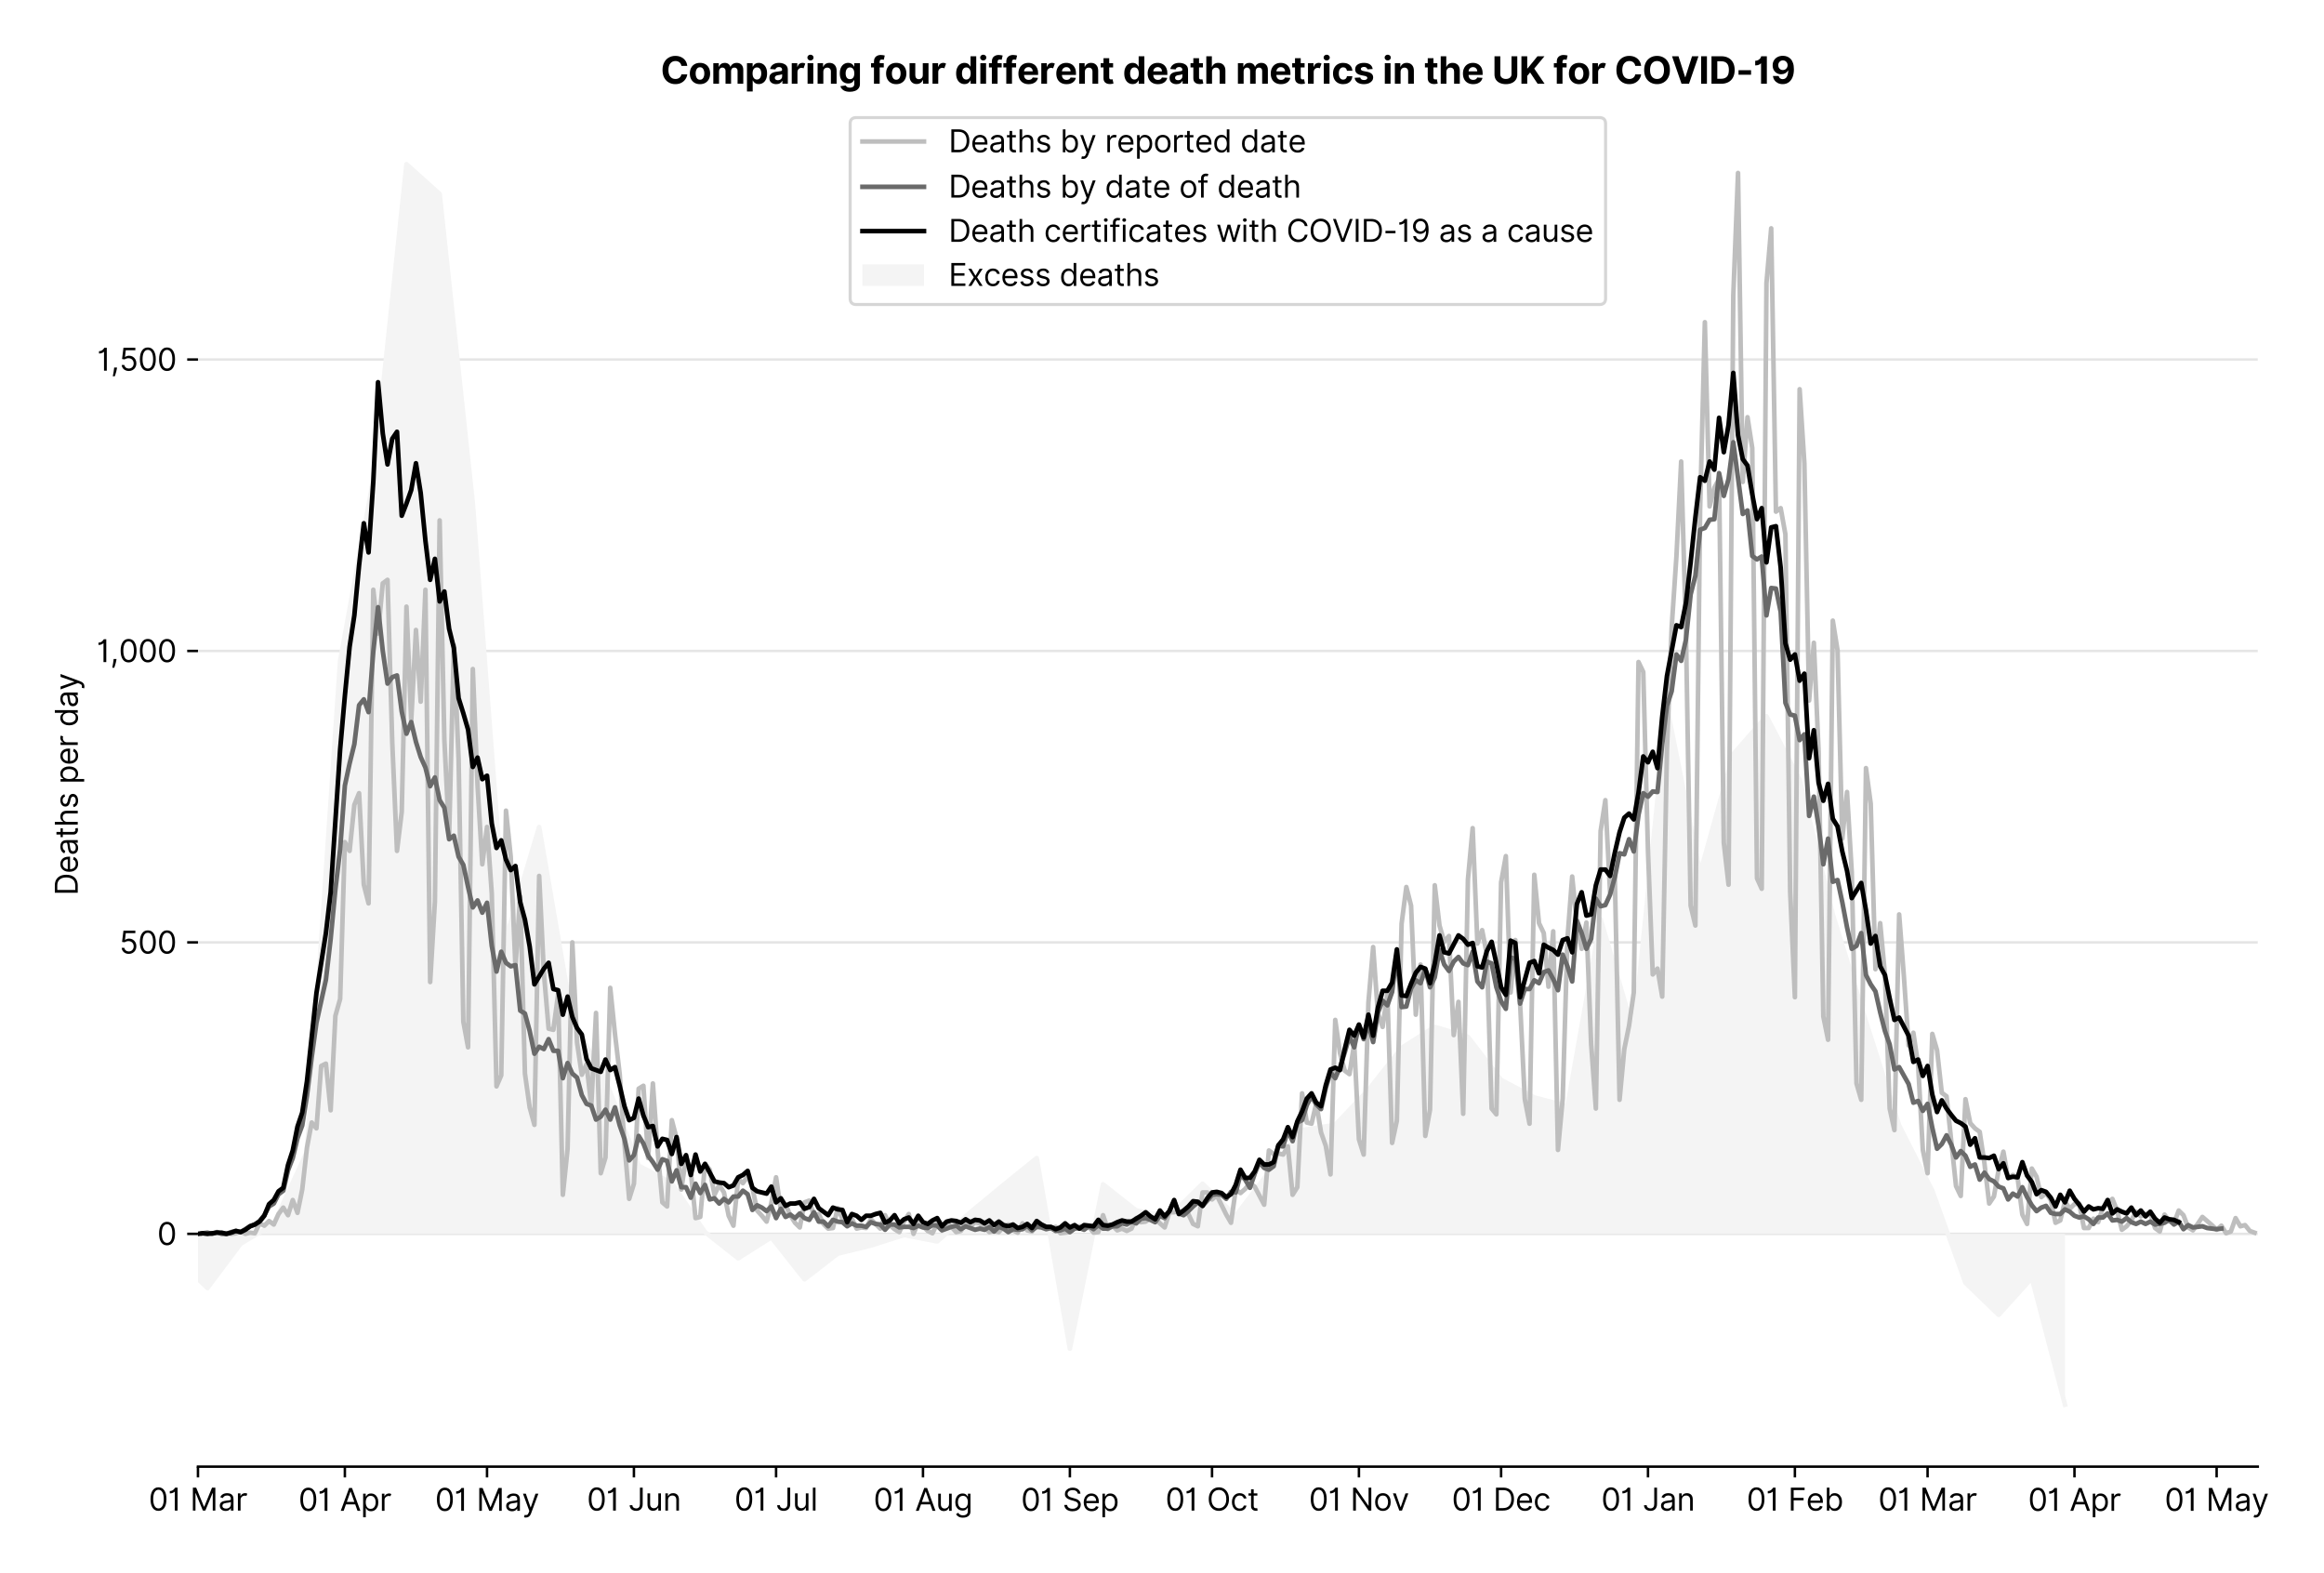 <?xml version="1.0" encoding="utf-8" standalone="no"?>
<!DOCTYPE svg PUBLIC "-//W3C//DTD SVG 1.1//EN"
  "http://www.w3.org/Graphics/SVG/1.1/DTD/svg11.dtd">
<svg version="1.1" viewBox="0 0 755.488 511.276" xmlns="http://www.w3.org/2000/svg" xmlns:xlink="http://www.w3.org/1999/xlink">
 <defs>
  <style type="text/css">*{stroke-linecap:butt;stroke-linejoin:round;}</style>
 </defs>
 <g id="figure_1">
  <g id="patch_1">
   <path d="M 0 511.276 
L 755.488 511.276 
L 755.488 0 
L 0 0 
z
" style="fill:#ffffff;"/>
  </g>
  <g id="axes_1">
   <g id="patch_2">
    <path d="M 64.356 476.745 
L 733.956 476.745 
L 733.956 33.225 
L 64.356 33.225 
z
" style="fill:#ffffff;"/>
   </g>
   <g id="matplotlib.axis_1">
    <g id="xtick_1">
     <g id="line2d_1">
      <defs>
       <path d="M 0 0 
L 0 3.5 
" id="m4d8a861633" style="stroke:#000000;stroke-width:0.8;"/>
      </defs>
      <g>
       <use style="stroke:#000000;stroke-width:0.8;" x="64.356" xlink:href="#m4d8a861633" y="476.745"/>
      </g>
     </g>
     <g id="text_1">
      <!-- 01 Mar -->
      <g transform="translate(48.32 491.018)scale(0.1 -0.1)">
       <defs>
        <path d="M 2000 -64 
Q 1230 -64 806 561 
Q 382 1186 382 2327 
Q 382 3459 809 4088 
Q 1236 4718 2000 4718 
Q 2764 4718 3191 4088 
Q 3618 3459 3618 2327 
Q 3618 1186 3194 561 
Q 2771 -64 2000 -64 
z
M 2000 436 
Q 2509 436 2791 927 
Q 3073 1418 3073 2327 
Q 3073 3234 2789 3730 
Q 2505 4227 2000 4227 
Q 1496 4227 1211 3730 
Q 927 3234 927 2327 
Q 927 1418 1210 927 
Q 1493 436 2000 436 
z
" id="Inter-Regular-30" transform="scale(0.016)"/>
        <path d="M 1973 4655 
L 1973 0 
L 1409 0 
L 1409 3836 
L 1373 3836 
Q 1341 3773 1209 3692 
Q 1077 3611 868 3551 
Q 659 3491 391 3491 
L 391 3964 
Q 661 3964 859 4061 
Q 1057 4159 1190 4291 
Q 1323 4423 1392 4529 
Q 1461 4636 1473 4655 
L 1973 4655 
z
" id="Inter-Regular-31" transform="scale(0.016)"/>
        <path id="Inter-Regular-20" transform="scale(0.016)"/>
        <path d="M 564 4655 
L 1236 4655 
L 2818 791 
L 2873 791 
L 4455 4655 
L 5127 4655 
L 5127 0 
L 4600 0 
L 4600 3536 
L 4555 3536 
L 3100 0 
L 2591 0 
L 1136 3536 
L 1091 3536 
L 1091 0 
L 564 0 
L 564 4655 
z
" id="Inter-Regular-4d" transform="scale(0.016)"/>
        <path d="M 1518 -82 
Q 1186 -82 916 44 
Q 646 170 486 410 
Q 327 650 327 991 
Q 327 1291 445 1478 
Q 564 1666 761 1773 
Q 959 1880 1199 1933 
Q 1439 1986 1682 2018 
Q 2000 2059 2199 2080 
Q 2398 2102 2490 2154 
Q 2582 2207 2582 2336 
L 2582 2355 
Q 2582 2691 2399 2877 
Q 2216 3064 1846 3064 
Q 1461 3064 1243 2895 
Q 1025 2727 936 2536 
L 427 2718 
Q 564 3036 792 3214 
Q 1021 3393 1292 3464 
Q 1564 3536 1827 3536 
Q 1996 3536 2215 3496 
Q 2434 3457 2640 3334 
Q 2846 3211 2982 2963 
Q 3118 2716 3118 2300 
L 3118 0 
L 2582 0 
L 2582 473 
L 2555 473 
Q 2500 359 2373 229 
Q 2246 100 2034 9 
Q 1823 -82 1518 -82 
z
M 1600 400 
Q 1918 400 2137 525 
Q 2357 650 2469 847 
Q 2582 1045 2582 1264 
L 2582 1755 
Q 2548 1714 2433 1681 
Q 2318 1648 2169 1624 
Q 2021 1600 1881 1583 
Q 1741 1566 1655 1555 
Q 1446 1527 1265 1467 
Q 1084 1407 974 1287 
Q 864 1168 864 964 
Q 864 684 1072 542 
Q 1280 400 1600 400 
z
" id="Inter-Regular-61" transform="scale(0.016)"/>
        <path d="M 491 0 
L 491 3491 
L 1009 3491 
L 1009 2964 
L 1046 2964 
Q 1139 3223 1389 3384 
Q 1639 3545 1955 3545 
Q 2100 3545 2209 3511 
Q 2318 3477 2400 3418 
L 2218 2964 
Q 2161 2993 2085 3010 
Q 2009 3027 1909 3027 
Q 1527 3027 1277 2794 
Q 1027 2561 1027 2209 
L 1027 0 
L 491 0 
z
" id="Inter-Regular-72" transform="scale(0.016)"/>
       </defs>
       <use xlink:href="#Inter-Regular-30"/>
       <use x="62.5" xlink:href="#Inter-Regular-31"/>
       <use x="106.676" xlink:href="#Inter-Regular-20"/>
       <use x="134.801" xlink:href="#Inter-Regular-4d"/>
       <use x="225.994" xlink:href="#Inter-Regular-61"/>
       <use x="282.386" xlink:href="#Inter-Regular-72"/>
      </g>
     </g>
    </g>
    <g id="xtick_2">
     <g id="line2d_2">
      <g>
       <use style="stroke:#000000;stroke-width:0.8;" x="112.11" xlink:href="#m4d8a861633" y="476.745"/>
      </g>
     </g>
     <g id="text_2">
      <!-- 01 Apr -->
      <g transform="translate(97.025 491.117)scale(0.1 -0.1)">
       <defs>
        <path d="M 755 0 
L 164 0 
L 1873 4655 
L 2455 4655 
L 4164 0 
L 3573 0 
L 3105 1318 
L 1223 1318 
L 755 0 
z
M 1400 1818 
L 2927 1818 
L 2182 3918 
L 2146 3918 
L 1400 1818 
z
" id="Inter-Regular-41" transform="scale(0.016)"/>
        <path d="M 491 -1309 
L 491 3491 
L 1009 3491 
L 1009 2936 
L 1073 2936 
Q 1132 3027 1237 3169 
Q 1343 3311 1542 3423 
Q 1741 3536 2082 3536 
Q 2523 3536 2859 3315 
Q 3196 3095 3384 2690 
Q 3573 2286 3573 1736 
Q 3573 1182 3384 776 
Q 3196 370 2861 148 
Q 2527 -73 2091 -73 
Q 1755 -73 1552 39 
Q 1350 152 1241 296 
Q 1132 441 1073 536 
L 1027 536 
L 1027 -1309 
L 491 -1309 
z
M 1018 1745 
Q 1018 1152 1276 780 
Q 1534 409 2018 409 
Q 2355 409 2581 587 
Q 2807 766 2921 1069 
Q 3036 1373 3036 1745 
Q 3036 2114 2923 2410 
Q 2811 2707 2585 2881 
Q 2359 3055 2018 3055 
Q 1527 3055 1272 2693 
Q 1018 2332 1018 1745 
z
" id="Inter-Regular-70" transform="scale(0.016)"/>
       </defs>
       <use xlink:href="#Inter-Regular-30"/>
       <use x="62.5" xlink:href="#Inter-Regular-31"/>
       <use x="106.676" xlink:href="#Inter-Regular-20"/>
       <use x="134.801" xlink:href="#Inter-Regular-41"/>
       <use x="202.415" xlink:href="#Inter-Regular-70"/>
       <use x="263.352" xlink:href="#Inter-Regular-72"/>
      </g>
     </g>
    </g>
    <g id="xtick_3">
     <g id="line2d_3">
      <g>
       <use style="stroke:#000000;stroke-width:0.8;" x="158.323" xlink:href="#m4d8a861633" y="476.745"/>
      </g>
     </g>
     <g id="text_3">
      <!-- 01 May -->
      <g transform="translate(141.42 491.117)scale(0.1 -0.1)">
       <defs>
        <path d="M 818 -1355 
Q 682 -1355 575 -1333 
Q 468 -1311 427 -1291 
L 564 -818 
Q 857 -893 1053 -814 
Q 1250 -736 1391 -345 
L 1509 -18 
L 218 3491 
L 800 3491 
L 1764 709 
L 1800 709 
L 2764 3491 
L 3346 3491 
L 1846 -564 
Q 1550 -1355 818 -1355 
z
" id="Inter-Regular-79" transform="scale(0.016)"/>
       </defs>
       <use xlink:href="#Inter-Regular-30"/>
       <use x="62.5" xlink:href="#Inter-Regular-31"/>
       <use x="106.676" xlink:href="#Inter-Regular-20"/>
       <use x="134.801" xlink:href="#Inter-Regular-4d"/>
       <use x="225.994" xlink:href="#Inter-Regular-61"/>
       <use x="282.386" xlink:href="#Inter-Regular-79"/>
      </g>
     </g>
    </g>
    <g id="xtick_4">
     <g id="line2d_4">
      <g>
       <use style="stroke:#000000;stroke-width:0.8;" x="206.077" xlink:href="#m4d8a861633" y="476.745"/>
      </g>
     </g>
     <g id="text_4">
      <!-- 01 Jun -->
      <g transform="translate(190.793 491.018)scale(0.1 -0.1)">
       <defs>
        <path d="M 2346 4655 
L 2909 4655 
L 2909 1327 
Q 2909 657 2549 296 
Q 2189 -64 1582 -64 
Q 1200 -64 902 76 
Q 605 216 434 475 
Q 264 734 264 1091 
L 818 1091 
Q 818 795 1034 615 
Q 1250 436 1582 436 
Q 1948 436 2147 664 
Q 2346 893 2346 1327 
L 2346 4655 
z
" id="Inter-Regular-4a" transform="scale(0.016)"/>
        <path d="M 2691 1427 
L 2691 3491 
L 3227 3491 
L 3227 0 
L 2691 0 
L 2691 591 
L 2655 591 
Q 2532 325 2273 140 
Q 2014 -45 1618 -45 
Q 1127 -45 809 280 
Q 491 605 491 1273 
L 491 3491 
L 1027 3491 
L 1027 1309 
Q 1027 927 1242 700 
Q 1457 473 1791 473 
Q 1991 473 2199 575 
Q 2407 677 2549 888 
Q 2691 1100 2691 1427 
z
" id="Inter-Regular-75" transform="scale(0.016)"/>
        <path d="M 1027 2100 
L 1027 0 
L 491 0 
L 491 3491 
L 1009 3491 
L 1009 2945 
L 1055 2945 
Q 1177 3211 1427 3373 
Q 1677 3536 2073 3536 
Q 2602 3536 2928 3211 
Q 3255 2886 3255 2218 
L 3255 0 
L 2718 0 
L 2718 2182 
Q 2718 2593 2504 2824 
Q 2291 3055 1918 3055 
Q 1534 3055 1280 2806 
Q 1027 2557 1027 2100 
z
" id="Inter-Regular-6e" transform="scale(0.016)"/>
       </defs>
       <use xlink:href="#Inter-Regular-30"/>
       <use x="62.5" xlink:href="#Inter-Regular-31"/>
       <use x="106.676" xlink:href="#Inter-Regular-20"/>
       <use x="134.801" xlink:href="#Inter-Regular-4a"/>
       <use x="189.063" xlink:href="#Inter-Regular-75"/>
       <use x="247.159" xlink:href="#Inter-Regular-6e"/>
      </g>
     </g>
    </g>
    <g id="xtick_5">
     <g id="line2d_5">
      <g>
       <use style="stroke:#000000;stroke-width:0.8;" x="252.29" xlink:href="#m4d8a861633" y="476.745"/>
      </g>
     </g>
     <g id="text_5">
      <!-- 01 Jul -->
      <g transform="translate(238.746 491.018)scale(0.1 -0.1)">
       <defs>
        <path d="M 1027 4655 
L 1027 0 
L 491 0 
L 491 4655 
L 1027 4655 
z
" id="Inter-Regular-6c" transform="scale(0.016)"/>
       </defs>
       <use xlink:href="#Inter-Regular-30"/>
       <use x="62.5" xlink:href="#Inter-Regular-31"/>
       <use x="106.676" xlink:href="#Inter-Regular-20"/>
       <use x="134.801" xlink:href="#Inter-Regular-4a"/>
       <use x="189.063" xlink:href="#Inter-Regular-75"/>
       <use x="247.159" xlink:href="#Inter-Regular-6c"/>
      </g>
     </g>
    </g>
    <g id="xtick_6">
     <g id="line2d_6">
      <g>
       <use style="stroke:#000000;stroke-width:0.8;" x="300.044" xlink:href="#m4d8a861633" y="476.745"/>
      </g>
     </g>
     <g id="text_6">
      <!-- 01 Aug -->
      <g transform="translate(283.972 491.117)scale(0.1 -0.1)">
       <defs>
        <path d="M 1900 -1382 
Q 1316 -1382 976 -1169 
Q 636 -957 473 -682 
L 900 -382 
Q 973 -477 1084 -601 
Q 1196 -725 1390 -817 
Q 1584 -909 1900 -909 
Q 2323 -909 2598 -704 
Q 2873 -500 2873 -64 
L 2873 645 
L 2827 645 
Q 2768 550 2660 410 
Q 2552 270 2351 162 
Q 2150 55 1809 55 
Q 1386 55 1051 255 
Q 716 455 521 836 
Q 327 1218 327 1764 
Q 327 2300 516 2699 
Q 705 3098 1041 3317 
Q 1377 3536 1818 3536 
Q 2159 3536 2360 3423 
Q 2561 3311 2669 3169 
Q 2777 3027 2836 2936 
L 2891 2936 
L 2891 3491 
L 3409 3491 
L 3409 -100 
Q 3409 -550 3205 -833 
Q 3002 -1116 2660 -1249 
Q 2318 -1382 1900 -1382 
z
M 1882 536 
Q 2366 536 2624 864 
Q 2882 1193 2882 1773 
Q 2882 2339 2627 2697 
Q 2373 3055 1882 3055 
Q 1541 3055 1315 2882 
Q 1089 2709 976 2418 
Q 864 2127 864 1773 
Q 864 1227 1120 881 
Q 1377 536 1882 536 
z
" id="Inter-Regular-67" transform="scale(0.016)"/>
       </defs>
       <use xlink:href="#Inter-Regular-30"/>
       <use x="62.5" xlink:href="#Inter-Regular-31"/>
       <use x="106.676" xlink:href="#Inter-Regular-20"/>
       <use x="134.801" xlink:href="#Inter-Regular-41"/>
       <use x="202.415" xlink:href="#Inter-Regular-75"/>
       <use x="260.511" xlink:href="#Inter-Regular-67"/>
      </g>
     </g>
    </g>
    <g id="xtick_7">
     <g id="line2d_7">
      <g>
       <use style="stroke:#000000;stroke-width:0.8;" x="347.798" xlink:href="#m4d8a861633" y="476.745"/>
      </g>
     </g>
     <g id="text_7">
      <!-- 01 Sep -->
      <g transform="translate(331.91 491.117)scale(0.1 -0.1)">
       <defs>
        <path d="M 3109 3491 
Q 3068 3836 2777 4027 
Q 2486 4218 2064 4218 
Q 1600 4218 1318 3999 
Q 1036 3780 1036 3445 
Q 1036 3195 1189 3042 
Q 1343 2889 1553 2803 
Q 1764 2718 1936 2673 
L 2409 2545 
Q 2591 2498 2815 2414 
Q 3039 2330 3244 2185 
Q 3450 2041 3584 1816 
Q 3718 1591 3718 1264 
Q 3718 886 3521 581 
Q 3325 277 2949 97 
Q 2573 -82 2036 -82 
Q 1286 -82 845 272 
Q 405 627 364 1200 
L 946 1200 
Q 968 936 1124 764 
Q 1280 593 1519 510 
Q 1759 427 2036 427 
Q 2359 427 2616 533 
Q 2873 639 3023 828 
Q 3173 1018 3173 1273 
Q 3173 1505 3043 1650 
Q 2914 1795 2702 1886 
Q 2491 1977 2246 2045 
L 1673 2209 
Q 1127 2366 809 2657 
Q 491 2948 491 3418 
Q 491 3809 703 4101 
Q 916 4393 1276 4555 
Q 1636 4718 2082 4718 
Q 2532 4718 2882 4558 
Q 3232 4398 3437 4120 
Q 3643 3843 3655 3491 
L 3109 3491 
z
" id="Inter-Regular-53" transform="scale(0.016)"/>
        <path d="M 1955 -73 
Q 1450 -73 1085 151 
Q 721 375 524 778 
Q 327 1182 327 1718 
Q 327 2255 524 2665 
Q 721 3075 1074 3305 
Q 1427 3536 1900 3536 
Q 2173 3536 2439 3445 
Q 2705 3355 2923 3151 
Q 3141 2948 3270 2614 
Q 3400 2280 3400 1791 
L 3400 1564 
L 866 1564 
Q 884 1005 1183 707 
Q 1482 409 1955 409 
Q 2271 409 2498 545 
Q 2725 682 2827 955 
L 3346 809 
Q 3223 414 2854 170 
Q 2486 -73 1955 -73 
z
M 866 2027 
L 2855 2027 
Q 2855 2470 2595 2762 
Q 2336 3055 1900 3055 
Q 1593 3055 1368 2911 
Q 1143 2768 1013 2533 
Q 884 2298 866 2027 
z
" id="Inter-Regular-65" transform="scale(0.016)"/>
       </defs>
       <use xlink:href="#Inter-Regular-30"/>
       <use x="62.5" xlink:href="#Inter-Regular-31"/>
       <use x="106.676" xlink:href="#Inter-Regular-20"/>
       <use x="134.801" xlink:href="#Inter-Regular-53"/>
       <use x="198.58" xlink:href="#Inter-Regular-65"/>
       <use x="256.818" xlink:href="#Inter-Regular-70"/>
      </g>
     </g>
    </g>
    <g id="xtick_8">
     <g id="line2d_8">
      <g>
       <use style="stroke:#000000;stroke-width:0.8;" x="394.011" xlink:href="#m4d8a861633" y="476.745"/>
      </g>
     </g>
     <g id="text_8">
      <!-- 01 Oct -->
      <g transform="translate(378.855 491.018)scale(0.1 -0.1)">
       <defs>
        <path d="M 4491 2327 
Q 4491 1591 4225 1054 
Q 3959 518 3495 227 
Q 3032 -64 2436 -64 
Q 1841 -64 1377 227 
Q 914 518 648 1054 
Q 382 1591 382 2327 
Q 382 3064 648 3600 
Q 914 4136 1377 4427 
Q 1841 4718 2436 4718 
Q 3032 4718 3495 4427 
Q 3959 4136 4225 3600 
Q 4491 3064 4491 2327 
z
M 3946 2327 
Q 3946 2932 3744 3348 
Q 3543 3764 3201 3977 
Q 2859 4191 2436 4191 
Q 2014 4191 1672 3977 
Q 1330 3764 1128 3348 
Q 927 2932 927 2327 
Q 927 1723 1128 1307 
Q 1330 891 1672 677 
Q 2014 464 2436 464 
Q 2859 464 3201 677 
Q 3543 891 3744 1307 
Q 3946 1723 3946 2327 
z
" id="Inter-Regular-4f" transform="scale(0.016)"/>
        <path d="M 1909 -73 
Q 1418 -73 1063 159 
Q 709 391 518 798 
Q 327 1205 327 1727 
Q 327 2259 524 2667 
Q 721 3075 1074 3305 
Q 1427 3536 1900 3536 
Q 2268 3536 2563 3400 
Q 2859 3264 3047 3018 
Q 3236 2773 3282 2445 
L 2746 2445 
Q 2684 2684 2474 2869 
Q 2264 3055 1909 3055 
Q 1439 3055 1151 2697 
Q 864 2339 864 1745 
Q 864 1139 1148 774 
Q 1432 409 1909 409 
Q 2223 409 2447 570 
Q 2671 732 2746 1018 
L 3282 1018 
Q 3236 709 3058 462 
Q 2880 216 2588 71 
Q 2296 -73 1909 -73 
z
" id="Inter-Regular-63" transform="scale(0.016)"/>
        <path d="M 2009 3491 
L 2009 3036 
L 1264 3036 
L 1264 1000 
Q 1264 773 1331 660 
Q 1398 548 1503 510 
Q 1609 473 1727 473 
Q 1816 473 1873 483 
Q 1930 493 1964 500 
L 2073 18 
Q 2018 -2 1920 -23 
Q 1823 -45 1673 -45 
Q 1446 -45 1228 52 
Q 1011 150 869 350 
Q 727 550 727 855 
L 727 3036 
L 200 3036 
L 200 3491 
L 727 3491 
L 727 4327 
L 1264 4327 
L 1264 3491 
L 2009 3491 
z
" id="Inter-Regular-74" transform="scale(0.016)"/>
       </defs>
       <use xlink:href="#Inter-Regular-30"/>
       <use x="62.5" xlink:href="#Inter-Regular-31"/>
       <use x="106.676" xlink:href="#Inter-Regular-20"/>
       <use x="134.801" xlink:href="#Inter-Regular-4f"/>
       <use x="210.938" xlink:href="#Inter-Regular-63"/>
       <use x="266.761" xlink:href="#Inter-Regular-74"/>
      </g>
     </g>
    </g>
    <g id="xtick_9">
     <g id="line2d_9">
      <g>
       <use style="stroke:#000000;stroke-width:0.8;" x="441.765" xlink:href="#m4d8a861633" y="476.745"/>
      </g>
     </g>
     <g id="text_9">
      <!-- 01 Nov -->
      <g transform="translate(425.494 491.018)scale(0.1 -0.1)">
       <defs>
        <path d="M 4255 4655 
L 4255 0 
L 3709 0 
L 1173 3655 
L 1127 3655 
L 1127 0 
L 564 0 
L 564 4655 
L 1109 4655 
L 3655 991 
L 3700 991 
L 3700 4655 
L 4255 4655 
z
" id="Inter-Regular-4e" transform="scale(0.016)"/>
        <path d="M 1909 -73 
Q 1436 -73 1080 152 
Q 725 377 526 781 
Q 327 1186 327 1727 
Q 327 2273 526 2679 
Q 725 3086 1080 3311 
Q 1436 3536 1909 3536 
Q 2382 3536 2737 3311 
Q 3093 3086 3292 2679 
Q 3491 2273 3491 1727 
Q 3491 1186 3292 781 
Q 3093 377 2737 152 
Q 2382 -73 1909 -73 
z
M 1909 409 
Q 2268 409 2500 593 
Q 2732 777 2843 1077 
Q 2955 1377 2955 1727 
Q 2955 2077 2843 2379 
Q 2732 2682 2500 2868 
Q 2268 3055 1909 3055 
Q 1550 3055 1318 2868 
Q 1086 2682 975 2379 
Q 864 2077 864 1727 
Q 864 1377 975 1077 
Q 1086 777 1318 593 
Q 1550 409 1909 409 
z
" id="Inter-Regular-6f" transform="scale(0.016)"/>
        <path d="M 3346 3491 
L 2055 0 
L 1509 0 
L 218 3491 
L 800 3491 
L 1764 709 
L 1800 709 
L 2764 3491 
L 3346 3491 
z
" id="Inter-Regular-76" transform="scale(0.016)"/>
       </defs>
       <use xlink:href="#Inter-Regular-30"/>
       <use x="62.5" xlink:href="#Inter-Regular-31"/>
       <use x="106.676" xlink:href="#Inter-Regular-20"/>
       <use x="134.801" xlink:href="#Inter-Regular-4e"/>
       <use x="210.085" xlink:href="#Inter-Regular-6f"/>
       <use x="269.744" xlink:href="#Inter-Regular-76"/>
      </g>
     </g>
    </g>
    <g id="xtick_10">
     <g id="line2d_10">
      <g>
       <use style="stroke:#000000;stroke-width:0.8;" x="487.978" xlink:href="#m4d8a861633" y="476.745"/>
      </g>
     </g>
     <g id="text_10">
      <!-- 01 Dec -->
      <g transform="translate(471.941 491.018)scale(0.1 -0.1)">
       <defs>
        <path d="M 2000 0 
L 564 0 
L 564 4655 
L 2064 4655 
Q 2741 4655 3223 4376 
Q 3705 4098 3961 3578 
Q 4218 3059 4218 2336 
Q 4218 1609 3959 1085 
Q 3700 561 3204 280 
Q 2709 0 2000 0 
z
M 1127 500 
L 1964 500 
Q 2830 500 3251 992 
Q 3673 1484 3673 2336 
Q 3673 3182 3259 3668 
Q 2846 4155 2027 4155 
L 1127 4155 
L 1127 500 
z
" id="Inter-Regular-44" transform="scale(0.016)"/>
       </defs>
       <use xlink:href="#Inter-Regular-30"/>
       <use x="62.5" xlink:href="#Inter-Regular-31"/>
       <use x="106.676" xlink:href="#Inter-Regular-20"/>
       <use x="134.801" xlink:href="#Inter-Regular-44"/>
       <use x="206.676" xlink:href="#Inter-Regular-65"/>
       <use x="264.915" xlink:href="#Inter-Regular-63"/>
      </g>
     </g>
    </g>
    <g id="xtick_11">
     <g id="line2d_11">
      <g>
       <use style="stroke:#000000;stroke-width:0.8;" x="535.732" xlink:href="#m4d8a861633" y="476.745"/>
      </g>
     </g>
     <g id="text_11">
      <!-- 01 Jan -->
      <g transform="translate(520.532 491.018)scale(0.1 -0.1)">
       <use xlink:href="#Inter-Regular-30"/>
       <use x="62.5" xlink:href="#Inter-Regular-31"/>
       <use x="106.676" xlink:href="#Inter-Regular-20"/>
       <use x="134.801" xlink:href="#Inter-Regular-4a"/>
       <use x="189.063" xlink:href="#Inter-Regular-61"/>
       <use x="245.455" xlink:href="#Inter-Regular-6e"/>
      </g>
     </g>
    </g>
    <g id="xtick_12">
     <g id="line2d_12">
      <g>
       <use style="stroke:#000000;stroke-width:0.8;" x="583.485" xlink:href="#m4d8a861633" y="476.745"/>
      </g>
     </g>
     <g id="text_12">
      <!-- 01 Feb -->
      <g transform="translate(567.796 491.018)scale(0.1 -0.1)">
       <defs>
        <path d="M 564 0 
L 564 4655 
L 3355 4655 
L 3355 4155 
L 1127 4155 
L 1127 2582 
L 3146 2582 
L 3146 2082 
L 1127 2082 
L 1127 0 
L 564 0 
z
" id="Inter-Regular-46" transform="scale(0.016)"/>
        <path d="M 564 0 
L 564 4655 
L 1100 4655 
L 1100 2936 
L 1146 2936 
Q 1205 3027 1310 3169 
Q 1416 3311 1615 3423 
Q 1814 3536 2155 3536 
Q 2596 3536 2932 3315 
Q 3268 3095 3457 2690 
Q 3646 2286 3646 1736 
Q 3646 1182 3457 776 
Q 3268 370 2934 148 
Q 2600 -73 2164 -73 
Q 1827 -73 1625 39 
Q 1423 152 1314 296 
Q 1205 441 1146 536 
L 1082 536 
L 1082 0 
L 564 0 
z
M 1091 1745 
Q 1091 1152 1349 780 
Q 1607 409 2091 409 
Q 2427 409 2653 587 
Q 2880 766 2994 1069 
Q 3109 1373 3109 1745 
Q 3109 2114 2996 2410 
Q 2884 2707 2658 2881 
Q 2432 3055 2091 3055 
Q 1600 3055 1345 2693 
Q 1091 2332 1091 1745 
z
" id="Inter-Regular-62" transform="scale(0.016)"/>
       </defs>
       <use xlink:href="#Inter-Regular-30"/>
       <use x="62.5" xlink:href="#Inter-Regular-31"/>
       <use x="106.676" xlink:href="#Inter-Regular-20"/>
       <use x="134.801" xlink:href="#Inter-Regular-46"/>
       <use x="193.466" xlink:href="#Inter-Regular-65"/>
       <use x="251.705" xlink:href="#Inter-Regular-62"/>
      </g>
     </g>
    </g>
    <g id="xtick_13">
     <g id="line2d_13">
      <g>
       <use style="stroke:#000000;stroke-width:0.8;" x="626.618" xlink:href="#m4d8a861633" y="476.745"/>
      </g>
     </g>
     <g id="text_13">
      <!-- 01 Mar -->
      <g transform="translate(610.581 491.018)scale(0.1 -0.1)">
       <use xlink:href="#Inter-Regular-30"/>
       <use x="62.5" xlink:href="#Inter-Regular-31"/>
       <use x="106.676" xlink:href="#Inter-Regular-20"/>
       <use x="134.801" xlink:href="#Inter-Regular-4d"/>
       <use x="225.994" xlink:href="#Inter-Regular-61"/>
       <use x="282.386" xlink:href="#Inter-Regular-72"/>
      </g>
     </g>
    </g>
    <g id="xtick_14">
     <g id="line2d_14">
      <g>
       <use style="stroke:#000000;stroke-width:0.8;" x="674.371" xlink:href="#m4d8a861633" y="476.745"/>
      </g>
     </g>
     <g id="text_14">
      <!-- 01 Apr -->
      <g transform="translate(659.286 491.117)scale(0.1 -0.1)">
       <use xlink:href="#Inter-Regular-30"/>
       <use x="62.5" xlink:href="#Inter-Regular-31"/>
       <use x="106.676" xlink:href="#Inter-Regular-20"/>
       <use x="134.801" xlink:href="#Inter-Regular-41"/>
       <use x="202.415" xlink:href="#Inter-Regular-70"/>
       <use x="263.352" xlink:href="#Inter-Regular-72"/>
      </g>
     </g>
    </g>
    <g id="xtick_15">
     <g id="line2d_15">
      <g>
       <use style="stroke:#000000;stroke-width:0.8;" x="720.585" xlink:href="#m4d8a861633" y="476.745"/>
      </g>
     </g>
     <g id="text_15">
      <!-- 01 May -->
      <g transform="translate(703.682 491.117)scale(0.1 -0.1)">
       <use xlink:href="#Inter-Regular-30"/>
       <use x="62.5" xlink:href="#Inter-Regular-31"/>
       <use x="106.676" xlink:href="#Inter-Regular-20"/>
       <use x="134.801" xlink:href="#Inter-Regular-4d"/>
       <use x="225.994" xlink:href="#Inter-Regular-61"/>
       <use x="282.386" xlink:href="#Inter-Regular-79"/>
      </g>
     </g>
    </g>
   </g>
   <g id="matplotlib.axis_2">
    <g id="ytick_1">
     <g id="line2d_16">
      <path clip-path="url(#p1643b4ce92)" d="M 64.356 401.069 
L 733.956 401.069 
" style="fill:none;stroke:#e5e5e5;stroke-linecap:square;stroke-width:0.8;"/>
     </g>
     <g id="line2d_17">
      <defs>
       <path d="M 0 0 
L -3.5 0 
" id="m9474c234ff" style="stroke:#000000;stroke-width:0.8;"/>
      </defs>
      <g>
       <use style="stroke:#000000;stroke-width:0.8;" x="64.356" xlink:href="#m9474c234ff" y="401.069"/>
      </g>
     </g>
     <g id="text_16">
      <!-- 0 -->
      <g transform="translate(51.106 404.706)scale(0.1 -0.1)">
       <use xlink:href="#Inter-Regular-30"/>
      </g>
     </g>
    </g>
    <g id="ytick_2">
     <g id="line2d_18">
      <path clip-path="url(#p1643b4ce92)" d="M 64.356 306.332 
L 733.956 306.332 
" style="fill:none;stroke:#e5e5e5;stroke-linecap:square;stroke-width:0.8;"/>
     </g>
     <g id="line2d_19">
      <g>
       <use style="stroke:#000000;stroke-width:0.8;" x="64.356" xlink:href="#m9474c234ff" y="306.332"/>
      </g>
     </g>
     <g id="text_17">
      <!-- 500 -->
      <g transform="translate(38.777 309.969)scale(0.1 -0.1)">
       <defs>
        <path d="M 1936 -64 
Q 1536 -64 1216 95 
Q 896 255 702 532 
Q 509 809 491 1164 
L 1036 1164 
Q 1068 848 1324 642 
Q 1580 436 1936 436 
Q 2223 436 2447 570 
Q 2671 705 2799 940 
Q 2927 1175 2927 1473 
Q 2927 1777 2794 2017 
Q 2661 2257 2429 2395 
Q 2198 2534 1900 2536 
Q 1686 2539 1461 2472 
Q 1236 2405 1091 2300 
L 564 2364 
L 846 4655 
L 3264 4655 
L 3264 4155 
L 1318 4155 
L 1155 2782 
L 1182 2782 
Q 1325 2895 1541 2970 
Q 1757 3045 1991 3045 
Q 2418 3045 2753 2842 
Q 3089 2639 3281 2286 
Q 3473 1934 3473 1482 
Q 3473 1036 3274 687 
Q 3075 339 2727 137 
Q 2380 -64 1936 -64 
z
" id="Inter-Regular-35" transform="scale(0.016)"/>
       </defs>
       <use xlink:href="#Inter-Regular-35"/>
       <use x="60.795" xlink:href="#Inter-Regular-30"/>
       <use x="123.295" xlink:href="#Inter-Regular-30"/>
      </g>
     </g>
    </g>
    <g id="ytick_3">
     <g id="line2d_20">
      <path clip-path="url(#p1643b4ce92)" d="M 64.356 211.596 
L 733.956 211.596 
" style="fill:none;stroke:#e5e5e5;stroke-linecap:square;stroke-width:0.8;"/>
     </g>
     <g id="line2d_21">
      <g>
       <use style="stroke:#000000;stroke-width:0.8;" x="64.356" xlink:href="#m9474c234ff" y="211.596"/>
      </g>
     </g>
     <g id="text_18">
      <!-- 1,000 -->
      <g transform="translate(31.391 215.232)scale(0.1 -0.1)">
       <defs>
        <path d="M 1291 636 
L 1255 391 
Q 1216 132 1137 -163 
Q 1059 -459 975 -720 
Q 891 -982 836 -1136 
L 427 -1136 
Q 457 -991 504 -752 
Q 552 -514 601 -219 
Q 650 75 682 382 
L 709 636 
L 1291 636 
z
" id="Inter-Regular-2c" transform="scale(0.016)"/>
       </defs>
       <use xlink:href="#Inter-Regular-31"/>
       <use x="44.176" xlink:href="#Inter-Regular-2c"/>
       <use x="72.159" xlink:href="#Inter-Regular-30"/>
       <use x="134.659" xlink:href="#Inter-Regular-30"/>
       <use x="197.159" xlink:href="#Inter-Regular-30"/>
      </g>
     </g>
    </g>
    <g id="ytick_4">
     <g id="line2d_22">
      <path clip-path="url(#p1643b4ce92)" d="M 64.356 116.859 
L 733.956 116.859 
" style="fill:none;stroke:#e5e5e5;stroke-linecap:square;stroke-width:0.8;"/>
     </g>
     <g id="line2d_23">
      <g>
       <use style="stroke:#000000;stroke-width:0.8;" x="64.356" xlink:href="#m9474c234ff" y="116.859"/>
      </g>
     </g>
     <g id="text_19">
      <!-- 1,500 -->
      <g transform="translate(31.561 120.495)scale(0.1 -0.1)">
       <use xlink:href="#Inter-Regular-31"/>
       <use x="44.176" xlink:href="#Inter-Regular-2c"/>
       <use x="72.159" xlink:href="#Inter-Regular-35"/>
       <use x="132.955" xlink:href="#Inter-Regular-30"/>
       <use x="195.455" xlink:href="#Inter-Regular-30"/>
      </g>
     </g>
    </g>
    <g id="text_20">
     <!-- Deaths per day -->
     <g transform="translate(25.273 291.094)rotate(-90)scale(0.1 -0.1)">
      <defs>
       <path d="M 1027 2100 
L 1027 0 
L 491 0 
L 491 4655 
L 1027 4655 
L 1027 2945 
L 1073 2945 
Q 1196 3216 1442 3376 
Q 1689 3536 2100 3536 
Q 2636 3536 2963 3213 
Q 3291 2891 3291 2218 
L 3291 0 
L 2755 0 
L 2755 2182 
Q 2755 2598 2540 2826 
Q 2325 3055 1946 3055 
Q 1548 3055 1287 2806 
Q 1027 2557 1027 2100 
z
" id="Inter-Regular-68" transform="scale(0.016)"/>
       <path d="M 2964 2709 
L 2482 2573 
Q 2411 2755 2245 2914 
Q 2080 3073 1727 3073 
Q 1407 3073 1194 2926 
Q 982 2780 982 2555 
Q 982 2355 1127 2239 
Q 1273 2123 1582 2045 
L 2100 1918 
Q 3027 1691 3027 973 
Q 3027 673 2855 436 
Q 2684 200 2377 63 
Q 2071 -73 1664 -73 
Q 1130 -73 780 159 
Q 430 391 336 836 
L 846 964 
Q 989 400 1655 400 
Q 2030 400 2251 560 
Q 2473 720 2473 945 
Q 2473 1316 1955 1436 
L 1373 1573 
Q 893 1686 669 1926 
Q 446 2166 446 2527 
Q 446 2823 613 3050 
Q 780 3277 1069 3406 
Q 1359 3536 1727 3536 
Q 2246 3536 2542 3309 
Q 2839 3082 2964 2709 
z
" id="Inter-Regular-73" transform="scale(0.016)"/>
       <path d="M 1809 -73 
Q 1373 -73 1039 148 
Q 705 370 516 776 
Q 327 1182 327 1736 
Q 327 2286 516 2690 
Q 705 3095 1041 3315 
Q 1377 3536 1818 3536 
Q 2159 3536 2358 3423 
Q 2557 3311 2662 3169 
Q 2768 3027 2827 2936 
L 2873 2936 
L 2873 4655 
L 3409 4655 
L 3409 0 
L 2891 0 
L 2891 536 
L 2827 536 
Q 2768 441 2659 296 
Q 2550 152 2348 39 
Q 2146 -73 1809 -73 
z
M 1882 409 
Q 2366 409 2624 780 
Q 2882 1152 2882 1745 
Q 2882 2332 2627 2693 
Q 2373 3055 1882 3055 
Q 1541 3055 1315 2881 
Q 1089 2707 976 2410 
Q 864 2114 864 1745 
Q 864 1373 978 1069 
Q 1093 766 1319 587 
Q 1546 409 1882 409 
z
" id="Inter-Regular-64" transform="scale(0.016)"/>
      </defs>
      <use xlink:href="#Inter-Regular-44"/>
      <use x="71.875" xlink:href="#Inter-Regular-65"/>
      <use x="130.114" xlink:href="#Inter-Regular-61"/>
      <use x="186.506" xlink:href="#Inter-Regular-74"/>
      <use x="222.869" xlink:href="#Inter-Regular-68"/>
      <use x="281.96" xlink:href="#Inter-Regular-73"/>
      <use x="334.233" xlink:href="#Inter-Regular-20"/>
      <use x="362.358" xlink:href="#Inter-Regular-70"/>
      <use x="423.296" xlink:href="#Inter-Regular-65"/>
      <use x="481.534" xlink:href="#Inter-Regular-72"/>
      <use x="519.886" xlink:href="#Inter-Regular-20"/>
      <use x="548.011" xlink:href="#Inter-Regular-64"/>
      <use x="610.085" xlink:href="#Inter-Regular-61"/>
      <use x="666.477" xlink:href="#Inter-Regular-79"/>
     </g>
    </g>
   </g>
   <g id="PolyCollection_1">
    <path clip-path="url(#p1643b4ce92)" d="M -29.611 401.069 
L -29.611 401.069 
L -18.828 401.069 
L -8.045 401.069 
L 2.739 401.069 
L 13.522 401.069 
L 24.305 401.069 
L 35.088 401.069 
L 45.871 401.069 
L 56.654 401.069 
L 67.437 401.069 
L 78.22 401.069 
L 89.003 401.069 
L 99.786 401.069 
L 110.57 401.069 
L 121.353 401.069 
L 132.136 401.069 
L 142.919 401.069 
L 153.702 401.069 
L 164.485 401.069 
L 175.268 401.069 
L 186.051 401.069 
L 196.834 401.069 
L 207.617 401.069 
L 218.4 401.069 
L 229.184 401.069 
L 239.967 401.069 
L 250.75 401.069 
L 261.533 401.069 
L 272.316 401.069 
L 283.099 401.069 
L 293.882 401.069 
L 304.665 401.069 
L 315.448 401.069 
L 326.231 401.069 
L 337.015 401.069 
L 347.798 401.069 
L 358.581 401.069 
L 369.364 401.069 
L 380.147 401.069 
L 390.93 401.069 
L 401.713 401.069 
L 412.496 401.069 
L 423.279 401.069 
L 434.062 401.069 
L 444.846 401.069 
L 455.629 401.069 
L 466.412 401.069 
L 477.195 401.069 
L 487.978 401.069 
L 498.761 401.069 
L 509.544 401.069 
L 520.327 401.069 
L 531.11 401.069 
L 541.893 401.069 
L 552.676 401.069 
L 563.46 401.069 
L 574.243 401.069 
L 585.026 401.069 
L 595.809 401.069 
L 606.592 401.069 
L 617.375 401.069 
L 628.158 401.069 
L 638.941 401.069 
L 649.724 401.069 
L 660.507 401.069 
L 671.291 401.069 
L 671.291 401.069 
L 671.291 456.585 
L 660.507 415.469 
L 649.724 427.406 
L 638.941 416.985 
L 628.158 387.048 
L 617.375 365.827 
L 606.592 332.101 
L 595.809 297.238 
L 585.026 253.469 
L 574.243 232.817 
L 563.46 245.132 
L 552.676 283.785 
L 541.893 229.785 
L 531.11 335.511 
L 520.327 298.753 
L 509.544 359.574 
L 498.761 356.732 
L 487.978 351.048 
L 477.195 337.027 
L 466.412 333.806 
L 455.629 340.627 
L 444.846 354.269 
L 434.062 365.638 
L 423.279 367.343 
L 412.496 380.985 
L 401.713 395.196 
L 390.93 384.774 
L 380.147 395.385 
L 369.364 393.49 
L 358.581 384.964 
L 347.798 438.396 
L 337.015 376.438 
L 326.231 385.153 
L 315.448 394.059 
L 304.665 403.532 
L 293.882 401.448 
L 283.099 404.859 
L 272.316 407.511 
L 261.533 415.848 
L 250.75 402.206 
L 239.967 409.027 
L 229.184 400.501 
L 218.4 384.585 
L 207.617 378.901 
L 196.834 351.048 
L 186.051 331.532 
L 175.268 268.817 
L 164.485 305.006 
L 153.702 163.659 
L 142.919 63.048 
L 132.136 53.385 
L 121.353 155.701 
L 110.57 214.817 
L 99.786 374.353 
L 89.003 397.848 
L 78.22 404.29 
L 67.437 418.69 
L 56.654 408.269 
L 45.871 419.827 
L 35.088 418.311 
L 24.305 422.29 
L 13.522 417.174 
L 2.739 424.185 
L -8.045 407.322 
L -18.828 392.543 
L -29.611 399.743 
z
" style="fill:#f4f4f4;"/>
   </g>
   <g id="line2d_24">
    <path clip-path="url(#p1643b4ce92)" d="M -1 418.338 
L 2.739 424.185 
L 13.522 417.174 
L 24.305 422.29 
L 35.088 418.311 
L 45.871 419.827 
L 56.654 408.269 
L 67.437 418.69 
L 78.22 404.29 
L 89.003 397.848 
L 99.786 374.353 
L 110.57 214.817 
L 121.353 155.701 
L 132.136 53.385 
L 142.919 63.048 
L 153.702 163.659 
L 164.485 305.006 
L 175.268 268.817 
L 186.051 331.532 
L 196.834 351.048 
L 207.617 378.901 
L 218.4 384.585 
L 229.184 400.501 
L 239.967 409.027 
L 250.75 402.206 
L 261.533 415.848 
L 272.316 407.511 
L 283.099 404.859 
L 293.882 401.448 
L 304.665 403.532 
L 315.448 394.059 
L 326.231 385.153 
L 337.015 376.438 
L 347.798 438.396 
L 358.581 384.964 
L 369.364 393.49 
L 380.147 395.385 
L 390.93 384.774 
L 401.713 395.196 
L 412.496 380.985 
L 423.279 367.343 
L 434.062 365.638 
L 444.846 354.269 
L 455.629 340.627 
L 466.412 333.806 
L 477.195 337.027 
L 487.978 351.048 
L 498.761 356.732 
L 509.544 359.574 
L 520.327 298.753 
L 531.11 335.511 
L 541.893 229.785 
L 552.676 283.785 
L 563.46 245.132 
L 574.243 232.817 
L 585.026 253.469 
L 595.809 297.238 
L 606.592 332.101 
L 617.375 365.827 
L 628.158 387.048 
L 638.941 416.985 
L 649.724 427.406 
L 660.507 415.469 
L 671.291 456.585 
" style="fill:none;stroke:#f4f4f4;stroke-linecap:square;stroke-width:1.5;"/>
   </g>
   <g id="line2d_25">
    <path clip-path="url(#p1643b4ce92)" d="M 72.058 400.88 
L 73.599 400.88 
L 75.139 401.069 
L 76.68 400.88 
L 78.22 400.311 
L 79.761 401.069 
L 81.301 400.69 
L 82.842 400.88 
L 84.382 397.659 
L 85.922 398.417 
L 87.463 396.901 
L 89.003 398.038 
L 90.544 394.627 
L 92.084 392.543 
L 93.625 395.006 
L 95.165 390.08 
L 96.706 394.248 
L 98.246 386.669 
L 99.786 373.027 
L 101.327 364.88 
L 102.867 366.774 
L 104.408 346.501 
L 105.948 345.743 
L 107.489 360.901 
L 109.029 330.206 
L 110.57 324.711 
L 112.11 273.743 
L 113.65 276.585 
L 115.191 261.617 
L 116.731 257.827 
L 118.272 287.574 
L 119.812 293.638 
L 121.353 191.701 
L 122.893 205.911 
L 124.434 189.617 
L 125.974 188.48 
L 127.514 241.343 
L 129.055 276.585 
L 130.595 263.89 
L 132.136 197.196 
L 133.676 234.332 
L 135.217 204.774 
L 136.757 228.08 
L 138.297 191.701 
L 139.838 319.217 
L 141.378 293.069 
L 142.919 169.153 
L 144.459 240.585 
L 146 271.848 
L 147.54 209.701 
L 149.081 246.648 
L 150.621 332.101 
L 152.161 340.438 
L 153.702 217.469 
L 155.242 255.364 
L 156.783 280.943 
L 158.323 268.817 
L 159.864 290.417 
L 161.404 353.132 
L 162.945 349.532 
L 164.485 263.511 
L 166.025 278.48 
L 167.566 314.29 
L 169.106 291.364 
L 170.647 348.964 
L 172.187 359.953 
L 173.728 365.638 
L 175.268 284.732 
L 176.809 316.374 
L 178.349 334.374 
L 179.889 334.753 
L 181.43 323.196 
L 182.97 388.374 
L 184.511 373.406 
L 186.051 306.332 
L 187.592 338.922 
L 189.132 349.343 
L 190.673 345.932 
L 192.213 359.385 
L 193.753 329.259 
L 195.294 381.364 
L 196.834 376.248 
L 198.375 321.111 
L 199.915 336.08 
L 201.456 349.153 
L 202.996 371.89 
L 204.537 389.701 
L 206.077 384.774 
L 207.617 353.89 
L 209.158 352.943 
L 210.698 376.438 
L 212.239 352.185 
L 213.779 373.974 
L 215.32 390.838 
L 216.86 392.164 
L 218.4 364.122 
L 219.941 369.996 
L 221.481 386.669 
L 223.022 376.248 
L 224.562 380.796 
L 226.103 395.953 
L 227.643 395.574 
L 229.184 378.332 
L 230.724 380.227 
L 232.264 388.374 
L 233.805 385.153 
L 235.345 387.617 
L 236.886 395.196 
L 238.426 398.417 
L 239.967 383.259 
L 241.507 384.585 
L 243.048 382.311 
L 244.588 386.101 
L 246.128 393.49 
L 247.669 395.196 
L 249.209 397.09 
L 250.75 391.027 
L 252.29 382.69 
L 253.831 393.301 
L 255.371 391.596 
L 256.912 395.006 
L 258.452 397.469 
L 259.992 398.985 
L 261.533 390.838 
L 263.073 390.269 
L 264.614 395.196 
L 266.154 394.627 
L 267.695 397.848 
L 269.235 399.364 
L 270.776 399.174 
L 272.316 392.732 
L 273.856 396.143 
L 275.397 396.522 
L 276.937 396.143 
L 278.478 399.364 
L 280.018 398.985 
L 281.559 399.174 
L 283.099 396.332 
L 286.18 399.364 
L 287.72 395.006 
L 289.261 398.227 
L 290.801 399.553 
L 292.342 400.501 
L 293.882 397.09 
L 295.423 394.627 
L 296.963 401.069 
L 298.503 397.28 
L 300.044 398.606 
L 301.584 400.122 
L 303.125 400.88 
L 304.665 397.659 
L 306.206 398.417 
L 307.746 397.659 
L 309.287 398.796 
L 310.827 400.501 
L 312.367 400.122 
L 313.908 397.659 
L 315.448 398.606 
L 316.989 397.28 
L 318.529 397.659 
L 320.07 398.985 
L 321.61 400.501 
L 323.151 400.122 
L 324.691 400.501 
L 326.231 398.796 
L 327.772 398.038 
L 329.312 399.932 
L 330.853 400.69 
L 332.393 397.659 
L 333.934 399.932 
L 335.474 400.311 
L 337.015 398.038 
L 338.555 398.038 
L 340.095 398.796 
L 341.636 399.364 
L 343.176 398.796 
L 344.717 400.88 
L 347.798 400.501 
L 349.338 399.174 
L 350.879 398.606 
L 352.419 399.174 
L 353.959 398.796 
L 355.5 400.69 
L 357.04 400.501 
L 358.581 395.006 
L 360.121 399.553 
L 361.662 398.417 
L 363.202 399.932 
L 364.743 399.364 
L 366.283 400.122 
L 367.823 399.364 
L 369.364 395.953 
L 370.904 397.28 
L 372.445 397.09 
L 373.985 395.953 
L 375.526 395.953 
L 377.066 397.659 
L 378.607 398.985 
L 380.147 394.059 
L 381.687 394.059 
L 383.228 393.49 
L 384.768 394.438 
L 386.309 394.627 
L 387.849 397.848 
L 389.39 398.606 
L 390.93 387.617 
L 392.47 387.617 
L 394.011 389.89 
L 395.551 388.564 
L 398.632 394.817 
L 400.173 397.469 
L 401.713 386.669 
L 403.254 387.806 
L 404.794 386.48 
L 406.334 384.585 
L 407.875 385.722 
L 410.956 391.596 
L 412.496 373.974 
L 414.037 375.111 
L 415.577 374.922 
L 417.118 375.301 
L 418.658 372.648 
L 420.198 388.374 
L 421.739 385.911 
L 423.279 355.406 
L 424.82 364.88 
L 426.36 365.259 
L 427.901 358.627 
L 429.441 368.101 
L 430.982 372.459 
L 432.522 381.743 
L 434.062 331.532 
L 435.603 342.332 
L 437.143 348.017 
L 438.684 349.153 
L 440.224 339.301 
L 441.765 370.374 
L 443.305 375.301 
L 444.846 325.848 
L 446.386 307.848 
L 447.926 329.448 
L 449.467 333.806 
L 451.007 322.817 
L 452.548 371.511 
L 454.088 364.311 
L 455.629 300.269 
L 457.169 288.332 
L 458.71 294.396 
L 460.25 329.827 
L 461.79 313.532 
L 463.331 369.238 
L 464.871 360.711 
L 466.412 287.764 
L 467.952 300.838 
L 469.493 306.143 
L 471.033 304.248 
L 472.573 336.459 
L 474.114 325.659 
L 475.654 362.038 
L 477.195 285.869 
L 478.735 269.196 
L 480.276 306.711 
L 481.816 302.353 
L 483.357 310.311 
L 484.897 360.332 
L 486.437 362.227 
L 487.978 286.817 
L 489.518 278.29 
L 491.059 322.627 
L 492.599 305.574 
L 494.14 325.848 
L 495.68 357.301 
L 497.221 365.259 
L 498.761 284.353 
L 500.301 300.08 
L 501.842 303.301 
L 503.382 320.732 
L 504.923 302.732 
L 506.463 373.785 
L 508.004 357.111 
L 509.544 305.196 
L 511.085 284.922 
L 512.625 300.269 
L 514.165 308.417 
L 515.706 299.89 
L 517.246 339.301 
L 518.787 360.332 
L 520.327 270.143 
L 521.868 260.101 
L 523.408 290.227 
L 524.949 284.922 
L 526.489 357.49 
L 528.029 341.006 
L 529.57 333.427 
L 531.11 322.627 
L 532.651 215.196 
L 534.191 218.417 
L 535.732 276.774 
L 537.272 316.753 
L 538.813 314.859 
L 540.353 323.953 
L 541.893 243.806 
L 543.434 203.827 
L 544.974 180.901 
L 546.515 150.017 
L 548.055 204.964 
L 549.596 294.396 
L 551.136 300.838 
L 552.676 165.553 
L 554.217 104.732 
L 555.757 164.606 
L 557.298 158.543 
L 558.838 155.701 
L 560.379 273.932 
L 561.919 287.574 
L 563.46 96.017 
L 565 56.227 
L 566.54 156.648 
L 568.081 135.617 
L 569.621 145.659 
L 571.162 285.49 
L 572.702 288.901 
L 574.243 92.038 
L 575.783 74.227 
L 577.324 166.311 
L 578.864 165.174 
L 580.404 173.701 
L 581.945 289.848 
L 583.485 324.143 
L 585.026 126.522 
L 586.566 150.585 
L 588.107 227.701 
L 589.647 208.943 
L 591.188 244.185 
L 592.728 330.396 
L 594.268 337.974 
L 595.809 201.743 
L 597.349 211.406 
L 598.89 272.606 
L 600.43 257.448 
L 601.971 283.406 
L 603.511 352.185 
L 605.052 357.49 
L 606.592 249.68 
L 608.132 261.238 
L 609.673 315.048 
L 611.213 300.08 
L 612.754 316.753 
L 614.294 360.332 
L 615.835 367.343 
L 617.375 297.238 
L 618.916 317.322 
L 620.456 339.869 
L 621.996 335.701 
L 623.537 346.122 
L 625.077 373.785 
L 626.618 381.364 
L 628.158 336.08 
L 629.699 341.385 
L 631.239 355.217 
L 632.779 356.353 
L 635.86 385.532 
L 637.401 388.753 
L 638.941 357.301 
L 640.482 365.069 
L 642.022 366.774 
L 643.563 367.911 
L 645.103 378.143 
L 646.643 391.217 
L 648.184 388.943 
L 649.724 380.227 
L 651.265 374.353 
L 652.805 383.069 
L 654.346 381.932 
L 655.886 382.88 
L 657.427 394.817 
L 658.967 397.848 
L 660.507 379.848 
L 662.048 382.501 
L 663.588 389.132 
L 665.129 387.806 
L 666.669 390.08 
L 668.21 397.469 
L 669.75 396.711 
L 671.291 390.459 
L 672.831 392.922 
L 674.371 391.406 
L 675.912 391.217 
L 677.452 399.174 
L 678.993 399.174 
L 680.533 396.143 
L 682.074 397.28 
L 683.614 392.543 
L 685.155 391.027 
L 686.695 389.701 
L 688.235 393.49 
L 689.776 399.743 
L 691.316 398.606 
L 692.857 396.711 
L 694.397 393.869 
L 695.938 395.385 
L 697.478 394.627 
L 699.019 394.438 
L 700.559 399.174 
L 702.099 400.311 
L 703.64 394.817 
L 705.18 396.901 
L 706.721 397.659 
L 708.261 393.49 
L 709.802 395.006 
L 711.342 398.985 
L 712.883 399.932 
L 714.423 397.848 
L 715.963 395.574 
L 719.044 398.227 
L 720.585 399.743 
L 722.125 398.417 
L 723.666 400.88 
L 725.206 400.311 
L 726.746 395.953 
L 728.287 398.606 
L 729.827 398.227 
L 731.368 400.122 
L 732.908 400.69 
L 732.908 400.69 
" style="fill:none;stroke:#bebebe;stroke-linecap:square;stroke-width:1.5;"/>
   </g>
   <g id="line2d_26">
    <path clip-path="url(#p1643b4ce92)" d="M 65.897 400.88 
L 67.437 400.69 
L 68.978 401.069 
L 70.518 400.501 
L 72.058 401.069 
L 73.599 401.069 
L 75.139 400.501 
L 76.68 400.122 
L 78.22 400.501 
L 81.301 398.606 
L 82.842 398.038 
L 84.382 396.901 
L 85.922 395.006 
L 87.463 392.164 
L 89.003 391.217 
L 90.544 388.185 
L 92.084 387.048 
L 93.625 380.417 
L 95.165 376.438 
L 96.706 369.996 
L 98.246 365.827 
L 99.786 356.164 
L 101.327 343.659 
L 102.867 332.48 
L 105.948 318.459 
L 107.489 305.196 
L 109.029 289.09 
L 110.57 276.017 
L 112.11 255.364 
L 113.65 248.164 
L 115.191 241.911 
L 116.731 229.217 
L 118.272 227.322 
L 119.812 231.49 
L 121.353 211.785 
L 122.893 197.385 
L 124.434 211.596 
L 125.974 222.206 
L 127.514 220.122 
L 129.055 219.553 
L 130.595 231.301 
L 132.136 238.501 
L 133.676 234.711 
L 135.217 241.153 
L 136.757 246.08 
L 138.297 249.49 
L 139.838 255.553 
L 141.378 252.711 
L 142.919 260.101 
L 144.459 262.564 
L 146 272.796 
L 147.54 271.659 
L 149.081 278.48 
L 150.621 281.132 
L 152.161 288.332 
L 153.702 294.964 
L 155.242 292.69 
L 156.783 296.669 
L 158.323 293.448 
L 159.864 307.469 
L 161.404 315.806 
L 162.945 309.364 
L 164.485 312.964 
L 166.025 314.101 
L 167.566 313.722 
L 169.106 328.501 
L 170.647 329.448 
L 172.187 335.132 
L 173.728 342.522 
L 175.268 340.248 
L 176.809 341.006 
L 178.349 337.785 
L 179.889 341.574 
L 181.43 341.574 
L 182.97 350.48 
L 184.511 345.553 
L 186.051 348.964 
L 187.592 350.29 
L 189.132 355.974 
L 190.673 358.817 
L 192.213 359.385 
L 193.753 363.932 
L 195.294 362.985 
L 196.834 360.711 
L 198.375 363.932 
L 199.915 359.953 
L 201.456 365.827 
L 202.996 370.185 
L 204.537 377.196 
L 206.077 375.49 
L 207.617 369.238 
L 209.158 371.701 
L 210.698 375.68 
L 212.239 377.764 
L 213.779 380.227 
L 215.32 376.817 
L 216.86 377.385 
L 218.4 384.017 
L 219.941 380.417 
L 221.481 385.911 
L 223.022 385.911 
L 224.562 389.322 
L 226.103 384.774 
L 227.643 387.806 
L 229.184 385.153 
L 230.724 389.89 
L 232.264 389.511 
L 233.805 391.217 
L 235.345 389.701 
L 236.886 390.838 
L 238.426 388.943 
L 239.967 388.943 
L 241.507 387.048 
L 243.048 388.185 
L 244.588 393.301 
L 246.128 391.785 
L 247.669 392.543 
L 249.209 393.68 
L 250.75 392.164 
L 252.29 395.953 
L 253.831 392.922 
L 255.371 395.574 
L 256.912 394.817 
L 258.452 395.953 
L 259.992 394.438 
L 261.533 395.953 
L 263.073 396.522 
L 264.614 394.059 
L 266.154 397.09 
L 267.695 397.09 
L 269.235 398.606 
L 270.776 396.522 
L 272.316 397.09 
L 273.856 397.28 
L 275.397 398.606 
L 276.937 397.659 
L 278.478 398.417 
L 280.018 398.417 
L 281.559 398.796 
L 283.099 397.28 
L 284.64 397.848 
L 286.18 398.038 
L 287.72 399.743 
L 289.261 398.038 
L 290.801 398.038 
L 292.342 398.985 
L 293.882 398.796 
L 295.423 398.796 
L 296.963 399.174 
L 298.503 398.417 
L 300.044 398.985 
L 301.584 399.174 
L 303.125 398.227 
L 304.665 398.417 
L 306.206 399.932 
L 309.287 398.796 
L 310.827 398.417 
L 312.367 399.553 
L 313.908 398.606 
L 316.989 399.743 
L 318.529 399.364 
L 320.07 399.743 
L 321.61 398.796 
L 323.151 400.311 
L 324.691 398.796 
L 326.231 399.364 
L 327.772 400.501 
L 329.312 399.553 
L 330.853 399.743 
L 332.393 399.553 
L 333.934 398.417 
L 335.474 399.932 
L 337.015 398.796 
L 338.555 398.985 
L 340.095 399.553 
L 341.636 399.174 
L 343.176 400.122 
L 344.717 399.932 
L 346.257 399.364 
L 347.798 400.501 
L 349.338 399.364 
L 350.879 399.174 
L 352.419 399.743 
L 353.959 398.606 
L 355.5 399.553 
L 357.04 398.227 
L 358.581 399.364 
L 360.121 399.364 
L 361.662 398.606 
L 363.202 398.606 
L 364.743 397.659 
L 366.283 398.038 
L 367.823 397.09 
L 369.364 397.659 
L 370.904 396.143 
L 372.445 395.953 
L 373.985 396.522 
L 375.526 397.28 
L 377.066 395.196 
L 378.607 395.953 
L 380.147 393.68 
L 381.687 390.459 
L 383.228 394.438 
L 384.768 395.006 
L 386.309 393.68 
L 387.849 392.164 
L 389.39 390.838 
L 390.93 391.974 
L 392.47 390.269 
L 394.011 388.374 
L 395.551 388.185 
L 397.092 388.374 
L 398.632 389.701 
L 400.173 387.427 
L 401.713 387.617 
L 403.254 381.743 
L 404.794 383.448 
L 406.334 386.101 
L 407.875 381.553 
L 409.415 377.764 
L 410.956 379.659 
L 412.496 380.227 
L 414.037 379.09 
L 415.577 372.459 
L 417.118 372.648 
L 418.658 367.532 
L 420.198 370.943 
L 421.739 364.88 
L 423.279 364.122 
L 424.82 359.196 
L 426.36 356.353 
L 427.901 359.006 
L 429.441 360.522 
L 430.982 353.701 
L 432.522 348.585 
L 434.062 350.48 
L 435.603 346.88 
L 437.143 342.143 
L 438.684 336.838 
L 440.224 340.438 
L 441.765 333.238 
L 443.305 337.785 
L 444.846 332.859 
L 446.386 338.732 
L 447.926 329.259 
L 449.467 325.28 
L 451.007 326.796 
L 452.548 322.438 
L 454.088 310.122 
L 455.629 327.364 
L 457.169 327.174 
L 458.71 321.301 
L 460.25 318.648 
L 461.79 319.596 
L 463.331 315.048 
L 464.871 320.922 
L 466.412 317.701 
L 467.952 308.796 
L 469.493 313.532 
L 471.033 315.617 
L 472.573 312.585 
L 474.114 311.069 
L 475.654 313.153 
L 477.195 313.722 
L 478.735 309.364 
L 480.276 319.027 
L 481.816 320.922 
L 483.357 312.585 
L 484.897 313.153 
L 486.437 320.922 
L 487.978 325.469 
L 489.518 327.932 
L 491.059 311.259 
L 492.599 311.638 
L 494.14 326.227 
L 495.68 321.49 
L 497.221 321.49 
L 498.761 318.648 
L 500.301 319.596 
L 501.842 315.996 
L 503.382 315.427 
L 504.923 318.269 
L 506.463 321.869 
L 508.004 310.311 
L 509.544 314.101 
L 511.085 319.027 
L 512.625 299.322 
L 514.165 303.301 
L 515.706 308.417 
L 517.246 305.196 
L 518.787 292.122 
L 520.327 294.585 
L 521.868 294.206 
L 523.408 290.796 
L 524.949 285.111 
L 526.489 277.343 
L 528.029 277.722 
L 529.57 272.796 
L 531.11 276.774 
L 532.651 264.838 
L 534.191 257.827 
L 535.732 258.964 
L 537.272 257.259 
L 538.813 257.448 
L 540.353 241.911 
L 541.893 229.406 
L 543.434 224.669 
L 544.974 212.732 
L 546.515 214.817 
L 548.055 207.996 
L 549.596 193.217 
L 551.136 187.153 
L 552.676 172.185 
L 554.217 171.617 
L 555.757 168.964 
L 557.298 168.774 
L 558.838 153.806 
L 560.379 161.196 
L 561.919 155.701 
L 563.46 143.764 
L 566.54 167.069 
L 568.081 165.932 
L 569.621 180.711 
L 571.162 181.848 
L 572.702 180.901 
L 574.243 200.038 
L 575.783 191.132 
L 577.324 191.322 
L 578.864 198.901 
L 580.404 228.459 
L 581.945 232.248 
L 583.485 232.627 
L 585.026 240.585 
L 586.566 238.69 
L 588.107 265.217 
L 589.647 258.964 
L 591.188 268.438 
L 592.728 280.943 
L 594.268 272.606 
L 595.809 286.627 
L 597.349 286.059 
L 598.89 293.259 
L 600.43 301.406 
L 601.971 308.417 
L 603.511 307.469 
L 605.052 303.301 
L 606.592 316.943 
L 608.132 319.974 
L 609.673 322.248 
L 611.213 329.069 
L 612.754 335.132 
L 614.294 339.49 
L 615.835 347.638 
L 617.375 346.88 
L 620.456 352.374 
L 621.996 358.438 
L 623.537 357.869 
L 625.077 361.09 
L 626.618 358.817 
L 628.158 366.585 
L 629.699 373.406 
L 631.239 371.89 
L 632.779 369.048 
L 634.32 372.08 
L 635.86 376.248 
L 637.401 374.164 
L 638.941 375.68 
L 640.482 379.28 
L 642.022 378.522 
L 643.563 383.448 
L 645.103 381.174 
L 646.643 383.259 
L 648.184 384.017 
L 649.724 385.722 
L 651.265 386.29 
L 652.805 389.89 
L 654.346 387.996 
L 655.886 388.943 
L 657.427 385.911 
L 658.967 389.132 
L 660.507 391.785 
L 662.048 393.68 
L 663.588 392.543 
L 665.129 391.974 
L 666.669 394.248 
L 668.21 394.627 
L 669.75 394.627 
L 671.291 393.111 
L 672.831 393.869 
L 674.371 395.196 
L 675.912 395.764 
L 677.452 395.385 
L 678.993 396.332 
L 680.533 397.848 
L 682.074 395.764 
L 683.614 395.764 
L 685.155 394.438 
L 686.695 396.711 
L 688.235 396.522 
L 689.776 397.09 
L 691.316 395.953 
L 692.857 397.28 
L 694.397 397.848 
L 695.938 397.09 
L 697.478 397.848 
L 699.019 397.09 
L 700.559 398.038 
L 702.099 397.848 
L 703.64 397.469 
L 705.18 396.522 
L 706.721 398.038 
L 708.261 397.09 
L 709.802 399.553 
L 711.342 398.227 
L 712.883 398.985 
L 715.963 398.606 
L 717.504 399.174 
L 720.585 399.553 
L 722.125 399.364 
L 722.125 399.364 
" style="fill:none;stroke:#6a6a6a;stroke-linecap:square;stroke-width:1.5;"/>
   </g>
   <g id="line2d_27">
    <path clip-path="url(#p1643b4ce92)" d="M 16.603 400.88 
L 18.143 401.069 
L 19.683 401.069 
L 21.224 400.88 
L 22.764 401.069 
L 50.492 401.069 
L 52.033 400.88 
L 53.573 401.069 
L 64.356 401.069 
L 65.897 400.88 
L 67.437 401.069 
L 70.518 400.69 
L 72.058 400.69 
L 73.599 401.069 
L 75.139 400.69 
L 76.68 400.122 
L 78.22 400.501 
L 79.761 399.743 
L 81.301 398.606 
L 82.842 398.038 
L 84.382 397.09 
L 85.922 395.196 
L 87.463 391.406 
L 89.003 390.08 
L 90.544 387.238 
L 92.084 386.101 
L 93.625 378.711 
L 95.165 373.974 
L 96.706 366.206 
L 98.246 361.659 
L 99.786 351.427 
L 102.867 322.817 
L 105.948 303.301 
L 107.489 290.038 
L 110.57 243.617 
L 112.11 226.185 
L 113.65 210.269 
L 115.191 200.038 
L 116.731 183.743 
L 118.272 170.101 
L 119.812 179.574 
L 121.353 156.459 
L 122.893 124.248 
L 124.434 140.922 
L 125.974 150.964 
L 127.514 142.627 
L 129.055 140.353 
L 130.595 167.638 
L 132.136 163.659 
L 133.676 159.301 
L 135.217 150.585 
L 136.757 160.248 
L 138.297 175.785 
L 139.838 188.48 
L 141.378 181.659 
L 142.919 195.49 
L 144.459 192.269 
L 146 204.396 
L 147.54 210.648 
L 149.081 226.943 
L 150.621 231.869 
L 152.161 237.174 
L 153.702 249.301 
L 155.242 246.269 
L 156.783 253.28 
L 158.323 252.143 
L 159.864 267.68 
L 161.404 275.638 
L 162.945 273.174 
L 164.485 279.427 
L 166.025 282.838 
L 167.566 281.511 
L 169.106 293.259 
L 170.647 298.943 
L 172.187 307.659 
L 173.728 319.974 
L 176.809 314.859 
L 178.349 312.964 
L 179.889 321.49 
L 181.43 321.869 
L 182.97 329.827 
L 184.511 323.953 
L 186.051 330.585 
L 187.592 334.185 
L 189.132 336.269 
L 190.673 344.227 
L 192.213 347.259 
L 195.294 348.396 
L 196.834 344.417 
L 198.375 347.827 
L 199.915 346.88 
L 201.456 352.943 
L 202.996 359.574 
L 204.537 364.122 
L 206.077 363.364 
L 207.617 357.111 
L 209.158 362.606 
L 210.698 366.396 
L 212.239 366.017 
L 213.779 372.648 
L 215.32 370.185 
L 216.86 370.564 
L 218.4 375.111 
L 219.941 369.617 
L 221.481 378.332 
L 223.022 375.49 
L 224.562 381.932 
L 226.103 375.301 
L 227.643 380.796 
L 229.184 378.332 
L 232.264 384.017 
L 233.805 384.396 
L 235.345 384.585 
L 236.886 385.911 
L 238.426 385.343 
L 239.967 382.69 
L 241.507 381.932 
L 243.048 380.606 
L 244.588 386.101 
L 246.128 387.238 
L 249.209 387.996 
L 250.75 385.722 
L 252.29 390.838 
L 253.831 389.511 
L 255.371 391.974 
L 256.912 391.217 
L 258.452 391.217 
L 259.992 390.838 
L 261.533 392.922 
L 263.073 392.353 
L 264.614 389.701 
L 266.154 392.732 
L 269.235 395.006 
L 270.776 392.543 
L 272.316 393.111 
L 273.856 393.301 
L 275.397 397.28 
L 276.937 394.627 
L 278.478 395.196 
L 280.018 396.522 
L 281.559 395.196 
L 283.099 395.196 
L 284.64 394.627 
L 286.18 394.248 
L 287.72 397.469 
L 289.261 396.711 
L 290.801 395.006 
L 292.342 397.659 
L 293.882 396.332 
L 295.423 395.764 
L 296.963 397.848 
L 298.503 395.196 
L 300.044 397.28 
L 301.584 397.848 
L 303.125 396.711 
L 304.665 395.953 
L 306.206 398.606 
L 307.746 397.09 
L 309.287 396.711 
L 310.827 396.901 
L 312.367 397.469 
L 313.908 396.332 
L 315.448 397.28 
L 316.989 396.522 
L 318.529 396.711 
L 320.07 397.659 
L 321.61 396.711 
L 323.151 398.227 
L 324.691 397.09 
L 326.231 398.227 
L 327.772 398.606 
L 329.312 398.038 
L 330.853 399.174 
L 332.393 398.796 
L 333.934 397.848 
L 335.474 399.174 
L 337.015 396.901 
L 338.555 398.038 
L 340.095 398.796 
L 341.636 398.796 
L 343.176 399.553 
L 344.717 398.985 
L 346.257 397.659 
L 347.798 398.985 
L 349.338 398.227 
L 350.879 399.364 
L 352.419 398.227 
L 355.5 398.606 
L 357.04 396.522 
L 358.581 398.227 
L 360.121 398.417 
L 361.662 398.038 
L 363.202 397.28 
L 364.743 396.711 
L 366.283 397.09 
L 367.823 397.09 
L 370.904 395.196 
L 372.445 394.059 
L 373.985 395.385 
L 375.526 396.332 
L 377.066 393.49 
L 378.607 395.385 
L 380.147 393.68 
L 381.687 390.08 
L 383.228 394.627 
L 384.768 393.49 
L 386.309 392.164 
L 387.849 390.459 
L 389.39 390.648 
L 390.93 391.974 
L 392.47 389.511 
L 394.011 387.617 
L 395.551 387.427 
L 397.092 387.806 
L 398.632 389.132 
L 400.173 388.185 
L 401.713 385.153 
L 403.254 380.227 
L 404.794 382.88 
L 406.334 382.88 
L 407.875 380.796 
L 409.415 377.006 
L 410.956 378.522 
L 412.496 378.522 
L 414.037 377.764 
L 415.577 372.269 
L 417.118 370.374 
L 418.658 366.396 
L 420.198 369.617 
L 421.739 364.501 
L 423.279 361.28 
L 424.82 357.111 
L 426.36 355.406 
L 427.901 358.438 
L 429.441 359.574 
L 430.982 352.753 
L 432.522 347.638 
L 434.062 347.069 
L 435.603 347.827 
L 437.143 341.006 
L 438.684 334.753 
L 440.224 336.648 
L 441.765 333.048 
L 443.305 337.217 
L 444.846 329.827 
L 446.386 336.648 
L 447.926 327.553 
L 449.467 322.059 
L 451.007 322.059 
L 452.548 319.406 
L 454.088 308.606 
L 455.629 323.574 
L 457.169 323.764 
L 458.71 319.785 
L 460.25 316.185 
L 461.79 314.29 
L 463.331 314.859 
L 464.871 319.596 
L 466.412 313.153 
L 467.952 304.059 
L 469.493 309.553 
L 471.033 309.932 
L 474.114 304.059 
L 475.654 305.196 
L 477.195 307.09 
L 478.735 306.522 
L 480.276 314.101 
L 481.816 314.48 
L 483.357 309.174 
L 484.897 306.143 
L 486.437 313.153 
L 487.978 320.922 
L 489.518 323.385 
L 491.059 305.764 
L 492.599 306.522 
L 494.14 324.143 
L 497.221 312.964 
L 498.761 312.396 
L 500.301 316.374 
L 501.842 307.09 
L 503.382 308.038 
L 504.923 308.796 
L 506.463 310.311 
L 508.004 305.574 
L 509.544 305.006 
L 511.085 309.553 
L 512.625 293.827 
L 514.165 290.038 
L 515.706 297.617 
L 517.246 297.238 
L 518.787 287.764 
L 520.327 282.648 
L 521.868 282.648 
L 523.408 284.732 
L 524.949 277.153 
L 526.489 270.522 
L 528.029 265.785 
L 529.57 264.459 
L 531.11 266.353 
L 532.651 257.638 
L 534.191 245.89 
L 535.732 247.785 
L 537.272 244.374 
L 538.813 249.68 
L 540.353 233.006 
L 541.893 219.743 
L 544.974 203.259 
L 546.515 203.827 
L 548.055 196.059 
L 549.596 182.796 
L 551.136 168.206 
L 552.676 155.132 
L 554.217 156.269 
L 555.757 150.017 
L 557.298 152.669 
L 558.838 135.806 
L 560.379 146.985 
L 561.919 138.08 
L 563.46 121.217 
L 565 141.49 
L 566.54 149.259 
L 568.081 151.343 
L 569.621 160.627 
L 571.162 168.774 
L 572.702 165.174 
L 574.243 182.796 
L 575.783 171.427 
L 577.324 171.048 
L 578.864 184.501 
L 580.404 209.132 
L 581.945 214.438 
L 583.485 212.732 
L 585.026 221.259 
L 586.566 218.985 
L 588.107 246.459 
L 589.647 237.364 
L 591.188 254.417 
L 592.728 260.29 
L 594.268 254.796 
L 595.809 266.164 
L 597.349 268.627 
L 598.89 276.774 
L 600.43 283.027 
L 601.971 291.932 
L 605.052 287.006 
L 606.592 295.911 
L 608.132 306.711 
L 609.673 304.248 
L 611.213 314.101 
L 612.754 316.943 
L 614.294 324.522 
L 615.835 331.532 
L 617.375 330.774 
L 620.456 336.648 
L 621.996 345.174 
L 623.537 344.417 
L 625.077 349.722 
L 626.618 346.501 
L 628.158 355.785 
L 629.699 361.469 
L 631.239 357.68 
L 632.779 360.332 
L 634.32 362.417 
L 635.86 364.311 
L 637.401 365.069 
L 638.941 366.206 
L 640.482 372.08 
L 642.022 369.996 
L 643.563 376.248 
L 645.103 376.248 
L 646.643 376.438 
L 648.184 375.68 
L 649.724 380.038 
L 651.265 378.143 
L 652.805 382.88 
L 654.346 382.501 
L 655.886 382.69 
L 657.427 377.764 
L 658.967 382.122 
L 660.507 384.206 
L 662.048 388.185 
L 663.588 386.859 
L 665.129 387.427 
L 666.669 389.322 
L 668.21 392.164 
L 669.75 388.374 
L 671.291 390.838 
L 672.831 387.048 
L 674.371 389.701 
L 675.912 391.596 
L 677.452 393.869 
L 678.993 392.164 
L 680.533 393.111 
L 682.074 392.732 
L 683.614 392.922 
L 685.155 390.08 
L 686.695 394.438 
L 688.235 393.111 
L 689.776 393.869 
L 691.316 394.438 
L 692.857 392.543 
L 694.397 395.006 
L 695.938 393.49 
L 697.478 395.385 
L 699.019 393.869 
L 700.559 396.143 
L 702.099 397.469 
L 703.64 395.764 
L 705.18 396.332 
L 706.721 396.522 
L 708.261 397.28 
L 708.261 397.28 
" style="fill:none;stroke:#000000;stroke-linecap:square;stroke-width:1.5;"/>
   </g>
   <g id="patch_3">
    <path d="M 64.356 476.745 
L 733.956 476.745 
" style="fill:none;stroke:#000000;stroke-linecap:square;stroke-linejoin:miter;stroke-width:0.8;"/>
   </g>
   <g id="text_21">
    <!-- Comparing four different death metrics in the UK for COVID-19 -->
    <g transform="translate(214.755 27.225)scale(0.12 -0.12)">
     <defs>
      <path d="M 4511 3025 
L 3516 3025 
Q 3459 3409 3188 3628 
Q 2918 3848 2514 3848 
Q 1973 3848 1647 3451 
Q 1321 3055 1321 2327 
Q 1321 1582 1649 1194 
Q 1977 807 2507 807 
Q 2900 807 3173 1012 
Q 3446 1218 3516 1591 
L 4511 1586 
Q 4459 1159 4207 782 
Q 3955 405 3522 170 
Q 3089 -64 2491 -64 
Q 1868 -64 1378 218 
Q 889 500 606 1034 
Q 323 1568 323 2327 
Q 323 3089 609 3623 
Q 896 4157 1386 4437 
Q 1877 4718 2491 4718 
Q 3030 4718 3463 4519 
Q 3896 4320 4172 3942 
Q 4448 3564 4511 3025 
z
" id="Inter-Bold-43" transform="scale(0.016)"/>
      <path d="M 1964 -68 
Q 1434 -68 1049 158 
Q 664 384 455 789 
Q 246 1195 246 1732 
Q 246 2273 455 2678 
Q 664 3084 1049 3310 
Q 1434 3536 1964 3536 
Q 2493 3536 2878 3310 
Q 3264 3084 3473 2678 
Q 3682 2273 3682 1732 
Q 3682 1195 3473 789 
Q 3264 384 2878 158 
Q 2493 -68 1964 -68 
z
M 1968 682 
Q 2327 682 2512 982 
Q 2698 1282 2698 1739 
Q 2698 2195 2512 2496 
Q 2327 2798 1968 2798 
Q 1602 2798 1416 2496 
Q 1230 2195 1230 1739 
Q 1230 1282 1416 982 
Q 1602 682 1968 682 
z
" id="Inter-Bold-6f" transform="scale(0.016)"/>
      <path d="M 386 0 
L 386 3491 
L 1309 3491 
L 1309 2875 
L 1350 2875 
Q 1459 3184 1715 3360 
Q 1971 3536 2323 3536 
Q 2682 3536 2934 3358 
Q 3186 3180 3271 2875 
L 3307 2875 
Q 3414 3175 3694 3355 
Q 3975 3536 4359 3536 
Q 4848 3536 5153 3226 
Q 5459 2916 5459 2348 
L 5459 0 
L 4493 0 
L 4493 2157 
Q 4493 2448 4338 2593 
Q 4184 2739 3952 2739 
Q 3689 2739 3541 2570 
Q 3393 2402 3393 2132 
L 3393 0 
L 2455 0 
L 2455 2177 
Q 2455 2434 2308 2586 
Q 2161 2739 1923 2739 
Q 1682 2739 1518 2562 
Q 1355 2386 1355 2095 
L 1355 0 
L 386 0 
z
" id="Inter-Bold-6d" transform="scale(0.016)"/>
      <path d="M 386 -1309 
L 386 3491 
L 1341 3491 
L 1341 2905 
L 1384 2905 
Q 1450 3048 1570 3193 
Q 1691 3339 1888 3437 
Q 2086 3536 2377 3536 
Q 2761 3536 3081 3337 
Q 3402 3139 3596 2740 
Q 3791 2341 3791 1741 
Q 3791 1157 3602 756 
Q 3414 355 3093 149 
Q 2773 -57 2375 -57 
Q 2093 -57 1896 36 
Q 1700 130 1576 272 
Q 1452 414 1384 559 
L 1355 559 
L 1355 -1309 
L 386 -1309 
z
M 1334 1745 
Q 1334 1280 1526 997 
Q 1718 714 2068 714 
Q 2425 714 2613 1001 
Q 2802 1289 2802 1745 
Q 2802 2200 2614 2483 
Q 2427 2766 2068 2766 
Q 1716 2766 1525 2490 
Q 1334 2214 1334 1745 
z
" id="Inter-Bold-70" transform="scale(0.016)"/>
      <path d="M 1382 -66 
Q 882 -66 552 195 
Q 223 457 223 975 
Q 223 1366 407 1588 
Q 591 1811 890 1914 
Q 1189 2018 1534 2050 
Q 1989 2095 2184 2145 
Q 2380 2195 2380 2364 
L 2380 2377 
Q 2380 2593 2244 2711 
Q 2109 2830 1861 2830 
Q 1600 2830 1445 2716 
Q 1291 2602 1241 2427 
L 346 2500 
Q 446 2977 842 3256 
Q 1239 3536 1866 3536 
Q 2255 3536 2593 3413 
Q 2932 3291 3140 3030 
Q 3348 2770 3348 2355 
L 3348 0 
L 2430 0 
L 2430 484 
L 2402 484 
Q 2275 241 2021 87 
Q 1768 -66 1382 -66 
z
M 1659 602 
Q 1977 602 2181 787 
Q 2386 973 2386 1248 
L 2386 1618 
Q 2330 1580 2210 1550 
Q 2091 1520 1956 1498 
Q 1821 1477 1714 1461 
Q 1459 1425 1303 1318 
Q 1148 1211 1148 1007 
Q 1148 807 1292 704 
Q 1436 602 1659 602 
z
" id="Inter-Bold-61" transform="scale(0.016)"/>
      <path d="M 386 0 
L 386 3491 
L 1325 3491 
L 1325 2882 
L 1361 2882 
Q 1457 3207 1681 3374 
Q 1905 3541 2200 3541 
Q 2341 3541 2461 3507 
Q 2582 3473 2677 3414 
L 2386 2614 
Q 2318 2648 2237 2671 
Q 2157 2695 2057 2695 
Q 1764 2695 1560 2495 
Q 1357 2295 1355 1975 
L 1355 0 
L 386 0 
z
" id="Inter-Bold-72" transform="scale(0.016)"/>
      <path d="M 386 0 
L 386 3491 
L 1355 3491 
L 1355 0 
L 386 0 
z
M 876 3941 
Q 662 3941 507 4085 
Q 353 4230 353 4432 
Q 353 4634 507 4777 
Q 662 4920 876 4920 
Q 1092 4920 1246 4777 
Q 1401 4634 1401 4432 
Q 1401 4230 1246 4085 
Q 1092 3941 876 3941 
z
" id="Inter-Bold-69" transform="scale(0.016)"/>
      <path d="M 1355 2018 
L 1355 0 
L 386 0 
L 386 3491 
L 1309 3491 
L 1309 2875 
L 1350 2875 
Q 1468 3180 1739 3358 
Q 2011 3536 2400 3536 
Q 2946 3536 3275 3185 
Q 3605 2834 3605 2223 
L 3605 0 
L 2636 0 
L 2636 2050 
Q 2639 2370 2473 2551 
Q 2307 2732 2016 2732 
Q 1723 2732 1540 2544 
Q 1357 2357 1355 2018 
z
" id="Inter-Bold-6e" transform="scale(0.016)"/>
      <path d="M 1959 -1359 
Q 1255 -1359 852 -1082 
Q 450 -805 364 -409 
L 1259 -289 
Q 1318 -430 1489 -547 
Q 1661 -664 1982 -664 
Q 2298 -664 2503 -514 
Q 2709 -364 2709 -20 
L 2709 618 
L 2668 618 
Q 2573 402 2332 226 
Q 2091 50 1673 50 
Q 1280 50 958 234 
Q 636 418 446 795 
Q 257 1173 257 1752 
Q 257 2348 451 2743 
Q 646 3139 967 3337 
Q 1289 3536 1671 3536 
Q 1964 3536 2161 3437 
Q 2359 3339 2482 3193 
Q 2605 3048 2668 2905 
L 2705 2905 
L 2705 3491 
L 3666 3491 
L 3666 -34 
Q 3666 -468 3446 -763 
Q 3227 -1059 2843 -1209 
Q 2459 -1359 1959 -1359 
z
M 1980 777 
Q 2330 777 2522 1036 
Q 2714 1295 2714 1757 
Q 2714 2216 2523 2491 
Q 2332 2766 1980 2766 
Q 1621 2766 1433 2484 
Q 1246 2202 1246 1757 
Q 1246 1305 1434 1041 
Q 1623 777 1980 777 
z
" id="Inter-Bold-67" transform="scale(0.016)"/>
      <path id="Inter-Bold-20" transform="scale(0.016)"/>
      <path d="M 2296 3491 
L 2296 2764 
L 1602 2764 
L 1602 0 
L 634 0 
L 634 2764 
L 141 2764 
L 141 3491 
L 634 3491 
L 634 3743 
Q 634 4314 960 4593 
Q 1286 4873 1780 4873 
Q 2002 4873 2187 4839 
Q 2373 4805 2464 4777 
L 2293 4050 
Q 2236 4068 2152 4084 
Q 2068 4100 1982 4100 
Q 1768 4100 1685 4001 
Q 1602 3902 1602 3725 
L 1602 3491 
L 2296 3491 
z
" id="Inter-Bold-66" transform="scale(0.016)"/>
      <path d="M 2625 1486 
L 2625 3491 
L 3593 3491 
L 3593 0 
L 2664 0 
L 2664 634 
L 2627 634 
Q 2509 327 2235 141 
Q 1961 -45 1568 -45 
Q 1041 -45 715 306 
Q 389 657 386 1268 
L 386 3491 
L 1355 3491 
L 1355 1441 
Q 1357 1132 1520 952 
Q 1684 773 1959 773 
Q 2221 773 2424 954 
Q 2627 1136 2625 1486 
z
" id="Inter-Bold-75" transform="scale(0.016)"/>
      <path d="M 1673 -57 
Q 1275 -57 954 149 
Q 634 355 445 756 
Q 257 1157 257 1741 
Q 257 2341 451 2740 
Q 646 3139 967 3337 
Q 1289 3536 1671 3536 
Q 1964 3536 2160 3437 
Q 2357 3339 2478 3193 
Q 2600 3048 2664 2905 
L 2693 2905 
L 2693 4655 
L 3659 4655 
L 3659 0 
L 2705 0 
L 2705 559 
L 2664 559 
Q 2598 414 2473 272 
Q 2348 130 2151 36 
Q 1955 -57 1673 -57 
z
M 1980 714 
Q 2330 714 2522 997 
Q 2714 1280 2714 1745 
Q 2714 2214 2523 2490 
Q 2332 2766 1980 2766 
Q 1621 2766 1433 2483 
Q 1246 2200 1246 1745 
Q 1246 1289 1434 1001 
Q 1623 714 1980 714 
z
" id="Inter-Bold-64" transform="scale(0.016)"/>
      <path d="M 1977 -68 
Q 1441 -68 1052 151 
Q 664 370 455 773 
Q 246 1177 246 1730 
Q 246 2268 455 2675 
Q 664 3082 1044 3309 
Q 1425 3536 1939 3536 
Q 2400 3536 2771 3340 
Q 3143 3145 3361 2751 
Q 3580 2357 3580 1764 
L 3580 1498 
L 1202 1498 
L 1202 1495 
Q 1202 1105 1416 880 
Q 1630 655 1993 655 
Q 2236 655 2413 757 
Q 2591 859 2664 1059 
L 3559 1000 
Q 3457 514 3041 223 
Q 2625 -68 1977 -68 
z
M 1202 2098 
L 2668 2098 
Q 2666 2409 2468 2611 
Q 2271 2814 1955 2814 
Q 1632 2814 1425 2604 
Q 1218 2395 1202 2098 
z
" id="Inter-Bold-65" transform="scale(0.016)"/>
      <path d="M 2243 3491 
L 2243 2764 
L 1586 2764 
L 1586 1073 
Q 1586 873 1677 802 
Q 1768 732 1914 732 
Q 1982 732 2050 744 
Q 2118 757 2155 764 
L 2307 43 
Q 2234 20 2102 -10 
Q 1971 -41 1782 -48 
Q 1255 -70 935 181 
Q 616 432 618 945 
L 618 2764 
L 141 2764 
L 141 3491 
L 618 3491 
L 618 4327 
L 1586 4327 
L 1586 3491 
L 2243 3491 
z
" id="Inter-Bold-74" transform="scale(0.016)"/>
      <path d="M 1355 2018 
L 1355 0 
L 386 0 
L 386 4655 
L 1327 4655 
L 1327 2875 
L 1368 2875 
Q 1489 3184 1751 3360 
Q 2014 3536 2411 3536 
Q 2957 3536 3289 3186 
Q 3621 2836 3618 2223 
L 3618 0 
L 2650 0 
L 2650 2050 
Q 2652 2373 2487 2552 
Q 2323 2732 2027 2732 
Q 1732 2732 1544 2544 
Q 1357 2357 1355 2018 
z
" id="Inter-Bold-68" transform="scale(0.016)"/>
      <path d="M 1964 -68 
Q 1427 -68 1042 160 
Q 657 389 451 795 
Q 246 1202 246 1732 
Q 246 2268 453 2674 
Q 661 3080 1045 3308 
Q 1430 3536 1959 3536 
Q 2416 3536 2760 3370 
Q 3105 3205 3303 2905 
Q 3502 2605 3523 2200 
L 2609 2200 
Q 2571 2461 2406 2621 
Q 2241 2782 1975 2782 
Q 1639 2782 1434 2511 
Q 1230 2241 1230 1745 
Q 1230 1245 1433 971 
Q 1636 698 1975 698 
Q 2225 698 2395 849 
Q 2566 1000 2609 1280 
L 3523 1280 
Q 3500 880 3305 575 
Q 3111 270 2770 101 
Q 2430 -68 1964 -68 
z
" id="Inter-Bold-63" transform="scale(0.016)"/>
      <path d="M 3291 2495 
L 2405 2441 
Q 2368 2609 2220 2729 
Q 2073 2850 1821 2850 
Q 1596 2850 1440 2755 
Q 1284 2661 1286 2505 
Q 1284 2380 1385 2293 
Q 1486 2207 1730 2155 
L 2361 2027 
Q 3368 1820 3371 1082 
Q 3371 739 3169 479 
Q 2968 220 2618 76 
Q 2268 -68 1816 -68 
Q 1123 -68 711 221 
Q 300 511 232 1011 
L 1184 1061 
Q 1230 848 1394 739 
Q 1559 630 1818 630 
Q 2073 630 2228 730 
Q 2384 830 2386 984 
Q 2380 1243 1939 1332 
L 1334 1452 
Q 321 1655 325 2450 
Q 323 2955 728 3245 
Q 1134 3536 1805 3536 
Q 2466 3536 2846 3256 
Q 3227 2977 3291 2495 
z
" id="Inter-Bold-73" transform="scale(0.016)"/>
      <path d="M 3286 4655 
L 4264 4655 
L 4264 1577 
Q 4264 1050 4016 683 
Q 3768 316 3333 125 
Q 2898 -66 2334 -66 
Q 1771 -66 1334 125 
Q 898 316 651 683 
Q 405 1050 405 1577 
L 405 4655 
L 1389 4655 
L 1389 1611 
Q 1389 1239 1658 1025 
Q 1927 811 2334 811 
Q 2748 811 3017 1025 
Q 3286 1239 3286 1611 
L 3286 4655 
z
" id="Inter-Bold-55" transform="scale(0.016)"/>
      <path d="M 405 0 
L 405 4655 
L 1389 4655 
L 1389 2602 
L 1450 2602 
L 3125 4655 
L 4305 4655 
L 2577 2570 
L 4325 0 
L 3148 0 
L 1873 1914 
L 1389 1323 
L 1389 0 
L 405 0 
z
" id="Inter-Bold-4b" transform="scale(0.016)"/>
      <path d="M 4682 2327 
Q 4682 1566 4394 1032 
Q 4107 498 3614 217 
Q 3121 -64 2502 -64 
Q 1882 -64 1389 218 
Q 896 500 609 1035 
Q 323 1570 323 2327 
Q 323 3089 609 3623 
Q 896 4157 1389 4437 
Q 1882 4718 2502 4718 
Q 3121 4718 3614 4437 
Q 4107 4157 4394 3623 
Q 4682 3089 4682 2327 
z
M 3684 2327 
Q 3684 3068 3361 3458 
Q 3039 3848 2502 3848 
Q 1966 3848 1643 3458 
Q 1321 3068 1321 2327 
Q 1321 1589 1643 1198 
Q 1966 807 2502 807 
Q 3039 807 3361 1198 
Q 3684 1589 3684 2327 
z
" id="Inter-Bold-4f" transform="scale(0.016)"/>
      <path d="M 1246 4655 
L 2371 1118 
L 2414 1118 
L 3541 4655 
L 4632 4655 
L 3027 0 
L 1759 0 
L 152 4655 
L 1246 4655 
z
" id="Inter-Bold-56" transform="scale(0.016)"/>
      <path d="M 1389 4655 
L 1389 0 
L 405 0 
L 405 4655 
L 1389 4655 
z
" id="Inter-Bold-49" transform="scale(0.016)"/>
      <path d="M 2055 0 
L 405 0 
L 405 4655 
L 2068 4655 
Q 2771 4655 3278 4376 
Q 3786 4098 4059 3577 
Q 4332 3057 4332 2332 
Q 4332 1605 4058 1082 
Q 3784 559 3274 279 
Q 2764 0 2055 0 
z
M 1389 843 
L 2014 843 
Q 2671 843 3010 1197 
Q 3350 1552 3350 2332 
Q 3350 3107 3010 3459 
Q 2671 3811 2016 3811 
L 1389 3811 
L 1389 843 
z
" id="Inter-Bold-44" transform="scale(0.016)"/>
      <path d="M 2561 2295 
L 2561 1527 
L 439 1527 
L 439 2295 
L 2561 2295 
z
" id="Inter-Bold-2d" transform="scale(0.016)"/>
      <path d="M 2305 4655 
L 2305 0 
L 1323 0 
L 1323 3450 
L 1280 3450 
Q 1205 3334 961 3219 
Q 718 3105 332 3105 
L 332 3886 
Q 632 3886 857 4019 
Q 1082 4152 1209 4333 
Q 1336 4514 1341 4655 
L 2305 4655 
z
" id="Inter-Bold-31" transform="scale(0.016)"/>
      <path d="M 2061 4732 
Q 2421 4732 2753 4612 
Q 3086 4493 3348 4227 
Q 3611 3961 3766 3523 
Q 3921 3086 3921 2448 
Q 3921 1659 3686 1096 
Q 3452 534 3028 235 
Q 2605 -64 2027 -64 
Q 1561 -64 1204 117 
Q 848 298 631 610 
Q 414 923 368 1314 
L 1339 1314 
Q 1396 1059 1577 919 
Q 1759 780 2027 780 
Q 2482 780 2718 1176 
Q 2955 1573 2957 2264 
L 2925 2264 
Q 2771 1957 2453 1782 
Q 2136 1607 1752 1607 
Q 1341 1607 1016 1801 
Q 691 1995 506 2334 
Q 321 2673 323 3109 
Q 321 3582 539 3949 
Q 757 4316 1149 4525 
Q 1541 4734 2061 4732 
z
M 2068 3959 
Q 1725 3959 1500 3722 
Q 1275 3486 1277 3136 
Q 1275 2791 1496 2555 
Q 1718 2320 2059 2320 
Q 2284 2320 2465 2431 
Q 2646 2543 2751 2729 
Q 2857 2916 2859 3141 
Q 2857 3366 2753 3551 
Q 2650 3736 2473 3847 
Q 2296 3959 2068 3959 
z
" id="Inter-Bold-39" transform="scale(0.016)"/>
     </defs>
     <use xlink:href="#Inter-Bold-43"/>
     <use x="75.213" xlink:href="#Inter-Bold-6f"/>
     <use x="136.577" xlink:href="#Inter-Bold-6d"/>
     <use x="227.77" xlink:href="#Inter-Bold-70"/>
     <use x="291.016" xlink:href="#Inter-Bold-61"/>
     <use x="349.041" xlink:href="#Inter-Bold-72"/>
     <use x="391.904" xlink:href="#Inter-Bold-69"/>
     <use x="419.105" xlink:href="#Inter-Bold-6e"/>
     <use x="481.286" xlink:href="#Inter-Bold-67"/>
     <use x="544.602" xlink:href="#Inter-Bold-20"/>
     <use x="567.791" xlink:href="#Inter-Bold-66"/>
     <use x="606.854" xlink:href="#Inter-Bold-6f"/>
     <use x="668.217" xlink:href="#Inter-Bold-75"/>
     <use x="730.398" xlink:href="#Inter-Bold-72"/>
     <use x="773.26" xlink:href="#Inter-Bold-20"/>
     <use x="796.449" xlink:href="#Inter-Bold-64"/>
     <use x="859.979" xlink:href="#Inter-Bold-69"/>
     <use x="887.181" xlink:href="#Inter-Bold-66"/>
     <use x="926.243" xlink:href="#Inter-Bold-66"/>
     <use x="965.306" xlink:href="#Inter-Bold-65"/>
     <use x="1025.071" xlink:href="#Inter-Bold-72"/>
     <use x="1067.933" xlink:href="#Inter-Bold-65"/>
     <use x="1127.699" xlink:href="#Inter-Bold-6e"/>
     <use x="1189.879" xlink:href="#Inter-Bold-74"/>
     <use x="1228.729" xlink:href="#Inter-Bold-20"/>
     <use x="1251.918" xlink:href="#Inter-Bold-64"/>
     <use x="1315.448" xlink:href="#Inter-Bold-65"/>
     <use x="1375.213" xlink:href="#Inter-Bold-61"/>
     <use x="1433.239" xlink:href="#Inter-Bold-74"/>
     <use x="1472.088" xlink:href="#Inter-Bold-68"/>
     <use x="1534.517" xlink:href="#Inter-Bold-20"/>
     <use x="1557.706" xlink:href="#Inter-Bold-6d"/>
     <use x="1648.899" xlink:href="#Inter-Bold-65"/>
     <use x="1708.665" xlink:href="#Inter-Bold-74"/>
     <use x="1747.515" xlink:href="#Inter-Bold-72"/>
     <use x="1790.377" xlink:href="#Inter-Bold-69"/>
     <use x="1817.578" xlink:href="#Inter-Bold-63"/>
     <use x="1876.314" xlink:href="#Inter-Bold-73"/>
     <use x="1932.493" xlink:href="#Inter-Bold-20"/>
     <use x="1955.682" xlink:href="#Inter-Bold-69"/>
     <use x="1982.884" xlink:href="#Inter-Bold-6e"/>
     <use x="2045.064" xlink:href="#Inter-Bold-20"/>
     <use x="2068.253" xlink:href="#Inter-Bold-74"/>
     <use x="2107.103" xlink:href="#Inter-Bold-68"/>
     <use x="2169.532" xlink:href="#Inter-Bold-65"/>
     <use x="2229.297" xlink:href="#Inter-Bold-20"/>
     <use x="2252.486" xlink:href="#Inter-Bold-55"/>
     <use x="2325.427" xlink:href="#Inter-Bold-4b"/>
     <use x="2394.39" xlink:href="#Inter-Bold-20"/>
     <use x="2417.579" xlink:href="#Inter-Bold-66"/>
     <use x="2456.641" xlink:href="#Inter-Bold-6f"/>
     <use x="2518.005" xlink:href="#Inter-Bold-72"/>
     <use x="2560.867" xlink:href="#Inter-Bold-20"/>
     <use x="2584.056" xlink:href="#Inter-Bold-43"/>
     <use x="2659.269" xlink:href="#Inter-Bold-4f"/>
     <use x="2737.465" xlink:href="#Inter-Bold-56"/>
     <use x="2812.252" xlink:href="#Inter-Bold-49"/>
     <use x="2840.306" xlink:href="#Inter-Bold-44"/>
     <use x="2913.033" xlink:href="#Inter-Bold-2d"/>
     <use x="2959.908" xlink:href="#Inter-Bold-31"/>
     <use x="3007.316" xlink:href="#Inter-Bold-39"/>
    </g>
   </g>
   <g id="legend_1">
    <g id="patch_4">
     <path d="M 278.369 98.984 
L 519.944 98.984 
Q 521.944 98.984 521.944 96.984 
L 521.944 40.225 
Q 521.944 38.225 519.944 38.225 
L 278.369 38.225 
Q 276.369 38.225 276.369 40.225 
L 276.369 96.984 
Q 276.369 98.984 278.369 98.984 
z
" style="fill:#ffffff;opacity:0.8;stroke:#cccccc;stroke-linejoin:miter;"/>
    </g>
    <g id="line2d_28">
     <path d="M 280.369 45.998 
L 300.369 45.998 
" style="fill:none;stroke:#bebebe;stroke-linecap:square;stroke-width:1.5;"/>
    </g>
    <g id="line2d_29"/>
    <g id="text_22">
     <!-- Deaths by reported date -->
     <g transform="translate(308.369 49.498)scale(0.1 -0.1)">
      <use xlink:href="#Inter-Regular-44"/>
      <use x="71.875" xlink:href="#Inter-Regular-65"/>
      <use x="130.114" xlink:href="#Inter-Regular-61"/>
      <use x="186.506" xlink:href="#Inter-Regular-74"/>
      <use x="222.869" xlink:href="#Inter-Regular-68"/>
      <use x="281.96" xlink:href="#Inter-Regular-73"/>
      <use x="334.233" xlink:href="#Inter-Regular-20"/>
      <use x="362.358" xlink:href="#Inter-Regular-62"/>
      <use x="424.432" xlink:href="#Inter-Regular-79"/>
      <use x="480.114" xlink:href="#Inter-Regular-20"/>
      <use x="508.239" xlink:href="#Inter-Regular-72"/>
      <use x="546.591" xlink:href="#Inter-Regular-65"/>
      <use x="604.83" xlink:href="#Inter-Regular-70"/>
      <use x="665.767" xlink:href="#Inter-Regular-6f"/>
      <use x="725.426" xlink:href="#Inter-Regular-72"/>
      <use x="763.779" xlink:href="#Inter-Regular-74"/>
      <use x="800.142" xlink:href="#Inter-Regular-65"/>
      <use x="858.381" xlink:href="#Inter-Regular-64"/>
      <use x="920.455" xlink:href="#Inter-Regular-20"/>
      <use x="948.58" xlink:href="#Inter-Regular-64"/>
      <use x="1010.654" xlink:href="#Inter-Regular-61"/>
      <use x="1067.046" xlink:href="#Inter-Regular-74"/>
      <use x="1103.409" xlink:href="#Inter-Regular-65"/>
     </g>
    </g>
    <g id="line2d_30">
     <path d="M 280.369 60.73 
L 300.369 60.73 
" style="fill:none;stroke:#6a6a6a;stroke-linecap:square;stroke-width:1.5;"/>
    </g>
    <g id="line2d_31"/>
    <g id="text_23">
     <!-- Deaths by date of death -->
     <g transform="translate(308.369 64.23)scale(0.1 -0.1)">
      <defs>
       <path d="M 2046 3491 
L 2046 3036 
L 1264 3036 
L 1264 0 
L 727 0 
L 727 3036 
L 164 3036 
L 164 3491 
L 727 3491 
L 727 3973 
Q 727 4273 868 4473 
Q 1009 4673 1234 4773 
Q 1459 4873 1709 4873 
Q 1907 4873 2032 4841 
Q 2157 4809 2218 4782 
L 2064 4318 
Q 2023 4332 1951 4352 
Q 1880 4373 1764 4373 
Q 1498 4373 1381 4239 
Q 1264 4105 1264 3845 
L 1264 3491 
L 2046 3491 
z
" id="Inter-Regular-66" transform="scale(0.016)"/>
      </defs>
      <use xlink:href="#Inter-Regular-44"/>
      <use x="71.875" xlink:href="#Inter-Regular-65"/>
      <use x="130.114" xlink:href="#Inter-Regular-61"/>
      <use x="186.506" xlink:href="#Inter-Regular-74"/>
      <use x="222.869" xlink:href="#Inter-Regular-68"/>
      <use x="281.96" xlink:href="#Inter-Regular-73"/>
      <use x="334.233" xlink:href="#Inter-Regular-20"/>
      <use x="362.358" xlink:href="#Inter-Regular-62"/>
      <use x="424.432" xlink:href="#Inter-Regular-79"/>
      <use x="480.114" xlink:href="#Inter-Regular-20"/>
      <use x="508.239" xlink:href="#Inter-Regular-64"/>
      <use x="570.313" xlink:href="#Inter-Regular-61"/>
      <use x="626.705" xlink:href="#Inter-Regular-74"/>
      <use x="663.068" xlink:href="#Inter-Regular-65"/>
      <use x="721.307" xlink:href="#Inter-Regular-20"/>
      <use x="749.432" xlink:href="#Inter-Regular-6f"/>
      <use x="809.091" xlink:href="#Inter-Regular-66"/>
      <use x="845.171" xlink:href="#Inter-Regular-20"/>
      <use x="873.296" xlink:href="#Inter-Regular-64"/>
      <use x="935.37" xlink:href="#Inter-Regular-65"/>
      <use x="993.608" xlink:href="#Inter-Regular-61"/>
      <use x="1050" xlink:href="#Inter-Regular-74"/>
      <use x="1086.364" xlink:href="#Inter-Regular-68"/>
     </g>
    </g>
    <g id="line2d_32">
     <path d="M 280.369 75.12 
L 300.369 75.12 
" style="fill:none;stroke:#000000;stroke-linecap:square;stroke-width:1.5;"/>
    </g>
    <g id="line2d_33"/>
    <g id="text_24">
     <!-- Death certificates with COVID-19 as a cause -->
     <g transform="translate(308.369 78.62)scale(0.1 -0.1)">
      <defs>
       <path d="M 491 0 
L 491 3491 
L 1027 3491 
L 1027 0 
L 491 0 
z
M 764 4073 
Q 607 4073 494 4179 
Q 382 4286 382 4436 
Q 382 4586 494 4693 
Q 607 4800 764 4800 
Q 921 4800 1033 4693 
Q 1146 4586 1146 4436 
Q 1146 4286 1033 4179 
Q 921 4073 764 4073 
z
" id="Inter-Regular-69" transform="scale(0.016)"/>
       <path d="M 1282 0 
L 218 3491 
L 782 3491 
L 1536 818 
L 1573 818 
L 2318 3491 
L 2891 3491 
L 3627 827 
L 3664 827 
L 4418 3491 
L 4982 3491 
L 3918 0 
L 3391 0 
L 2627 2682 
L 2573 2682 
L 1809 0 
L 1282 0 
z
" id="Inter-Regular-77" transform="scale(0.016)"/>
       <path d="M 4309 3200 
L 3746 3200 
Q 3677 3523 3484 3743 
Q 3291 3964 3018 4077 
Q 2746 4191 2436 4191 
Q 2014 4191 1672 3977 
Q 1330 3764 1128 3348 
Q 927 2932 927 2327 
Q 927 1723 1128 1307 
Q 1330 891 1672 677 
Q 2014 464 2436 464 
Q 2746 464 3018 577 
Q 3291 691 3484 911 
Q 3677 1132 3746 1455 
L 4309 1455 
Q 4223 977 3957 637 
Q 3691 298 3298 117 
Q 2905 -64 2436 -64 
Q 1841 -64 1377 227 
Q 914 518 648 1054 
Q 382 1591 382 2327 
Q 382 3064 648 3600 
Q 914 4136 1377 4427 
Q 1841 4718 2436 4718 
Q 2905 4718 3298 4537 
Q 3691 4357 3957 4017 
Q 4223 3677 4309 3200 
z
" id="Inter-Regular-43" transform="scale(0.016)"/>
       <path d="M 755 4655 
L 2136 736 
L 2191 736 
L 3573 4655 
L 4164 4655 
L 2455 0 
L 1873 0 
L 164 4655 
L 755 4655 
z
" id="Inter-Regular-56" transform="scale(0.016)"/>
       <path d="M 1127 4655 
L 1127 0 
L 564 0 
L 564 4655 
L 1127 4655 
z
" id="Inter-Regular-49" transform="scale(0.016)"/>
       <path d="M 2491 2245 
L 2491 1745 
L 455 1745 
L 455 2245 
L 2491 2245 
z
" id="Inter-Regular-2d" transform="scale(0.016)"/>
       <path d="M 1964 4727 
Q 2250 4725 2536 4618 
Q 2823 4511 3059 4263 
Q 3296 4016 3439 3590 
Q 3582 3164 3582 2518 
Q 3582 1277 3128 606 
Q 2675 -64 1891 -64 
Q 1305 -64 916 278 
Q 527 620 446 1173 
L 1000 1173 
Q 1075 852 1299 644 
Q 1523 436 1891 436 
Q 2430 436 2742 906 
Q 3055 1377 3055 2236 
L 3018 2236 
Q 2827 1950 2530 1784 
Q 2234 1618 1873 1618 
Q 1473 1618 1140 1817 
Q 807 2016 608 2365 
Q 409 2714 409 3164 
Q 409 3595 601 3952 
Q 793 4309 1142 4520 
Q 1491 4732 1964 4727 
z
M 1964 4227 
Q 1677 4227 1449 4084 
Q 1221 3941 1088 3700 
Q 955 3459 955 3164 
Q 955 2873 1083 2635 
Q 1211 2398 1435 2258 
Q 1659 2118 1946 2118 
Q 2232 2118 2465 2266 
Q 2698 2414 2835 2654 
Q 2973 2895 2973 3173 
Q 2973 3450 2842 3691 
Q 2711 3932 2483 4079 
Q 2255 4227 1964 4227 
z
" id="Inter-Regular-39" transform="scale(0.016)"/>
      </defs>
      <use xlink:href="#Inter-Regular-44"/>
      <use x="71.875" xlink:href="#Inter-Regular-65"/>
      <use x="130.114" xlink:href="#Inter-Regular-61"/>
      <use x="186.506" xlink:href="#Inter-Regular-74"/>
      <use x="222.869" xlink:href="#Inter-Regular-68"/>
      <use x="281.96" xlink:href="#Inter-Regular-20"/>
      <use x="310.085" xlink:href="#Inter-Regular-63"/>
      <use x="365.909" xlink:href="#Inter-Regular-65"/>
      <use x="424.148" xlink:href="#Inter-Regular-72"/>
      <use x="462.5" xlink:href="#Inter-Regular-74"/>
      <use x="498.864" xlink:href="#Inter-Regular-69"/>
      <use x="522.585" xlink:href="#Inter-Regular-66"/>
      <use x="558.665" xlink:href="#Inter-Regular-69"/>
      <use x="582.386" xlink:href="#Inter-Regular-63"/>
      <use x="638.21" xlink:href="#Inter-Regular-61"/>
      <use x="694.602" xlink:href="#Inter-Regular-74"/>
      <use x="730.966" xlink:href="#Inter-Regular-65"/>
      <use x="789.205" xlink:href="#Inter-Regular-73"/>
      <use x="841.477" xlink:href="#Inter-Regular-20"/>
      <use x="869.602" xlink:href="#Inter-Regular-77"/>
      <use x="950.852" xlink:href="#Inter-Regular-69"/>
      <use x="974.574" xlink:href="#Inter-Regular-74"/>
      <use x="1010.938" xlink:href="#Inter-Regular-68"/>
      <use x="1070.029" xlink:href="#Inter-Regular-20"/>
      <use x="1098.154" xlink:href="#Inter-Regular-43"/>
      <use x="1170.881" xlink:href="#Inter-Regular-4f"/>
      <use x="1247.017" xlink:href="#Inter-Regular-56"/>
      <use x="1314.631" xlink:href="#Inter-Regular-49"/>
      <use x="1341.051" xlink:href="#Inter-Regular-44"/>
      <use x="1412.926" xlink:href="#Inter-Regular-2d"/>
      <use x="1458.949" xlink:href="#Inter-Regular-31"/>
      <use x="1503.125" xlink:href="#Inter-Regular-39"/>
      <use x="1565.483" xlink:href="#Inter-Regular-20"/>
      <use x="1593.608" xlink:href="#Inter-Regular-61"/>
      <use x="1650" xlink:href="#Inter-Regular-73"/>
      <use x="1702.273" xlink:href="#Inter-Regular-20"/>
      <use x="1730.398" xlink:href="#Inter-Regular-61"/>
      <use x="1786.79" xlink:href="#Inter-Regular-20"/>
      <use x="1814.915" xlink:href="#Inter-Regular-63"/>
      <use x="1870.739" xlink:href="#Inter-Regular-61"/>
      <use x="1927.131" xlink:href="#Inter-Regular-75"/>
      <use x="1985.228" xlink:href="#Inter-Regular-73"/>
      <use x="2037.5" xlink:href="#Inter-Regular-65"/>
     </g>
    </g>
    <g id="patch_5">
     <path d="M 280.369 92.939 
L 300.369 92.939 
L 300.369 85.939 
L 280.369 85.939 
z
" style="fill:#f4f4f4;"/>
    </g>
    <g id="text_25">
     <!-- Excess deaths -->
     <g transform="translate(308.369 92.939)scale(0.1 -0.1)">
      <defs>
       <path d="M 564 0 
L 564 4655 
L 3373 4655 
L 3373 4155 
L 1127 4155 
L 1127 2582 
L 3227 2582 
L 3227 2082 
L 1127 2082 
L 1127 500 
L 3409 500 
L 3409 0 
L 564 0 
z
" id="Inter-Regular-45" transform="scale(0.016)"/>
       <path d="M 891 3491 
L 1727 2064 
L 2564 3491 
L 3182 3491 
L 2055 1745 
L 3182 0 
L 2564 0 
L 1727 1355 
L 891 0 
L 273 0 
L 1382 1745 
L 273 3491 
L 891 3491 
z
" id="Inter-Regular-78" transform="scale(0.016)"/>
      </defs>
      <use xlink:href="#Inter-Regular-45"/>
      <use x="59.801" xlink:href="#Inter-Regular-78"/>
      <use x="113.778" xlink:href="#Inter-Regular-63"/>
      <use x="169.602" xlink:href="#Inter-Regular-65"/>
      <use x="227.841" xlink:href="#Inter-Regular-73"/>
      <use x="280.114" xlink:href="#Inter-Regular-73"/>
      <use x="332.386" xlink:href="#Inter-Regular-20"/>
      <use x="360.511" xlink:href="#Inter-Regular-64"/>
      <use x="422.585" xlink:href="#Inter-Regular-65"/>
      <use x="480.824" xlink:href="#Inter-Regular-61"/>
      <use x="537.216" xlink:href="#Inter-Regular-74"/>
      <use x="573.58" xlink:href="#Inter-Regular-68"/>
      <use x="632.671" xlink:href="#Inter-Regular-73"/>
     </g>
    </g>
   </g>
  </g>
 </g>
 <defs>
  <clipPath id="p1643b4ce92">
   <rect height="443.52" width="669.6" x="64.356" y="33.225"/>
  </clipPath>
 </defs>
</svg>
